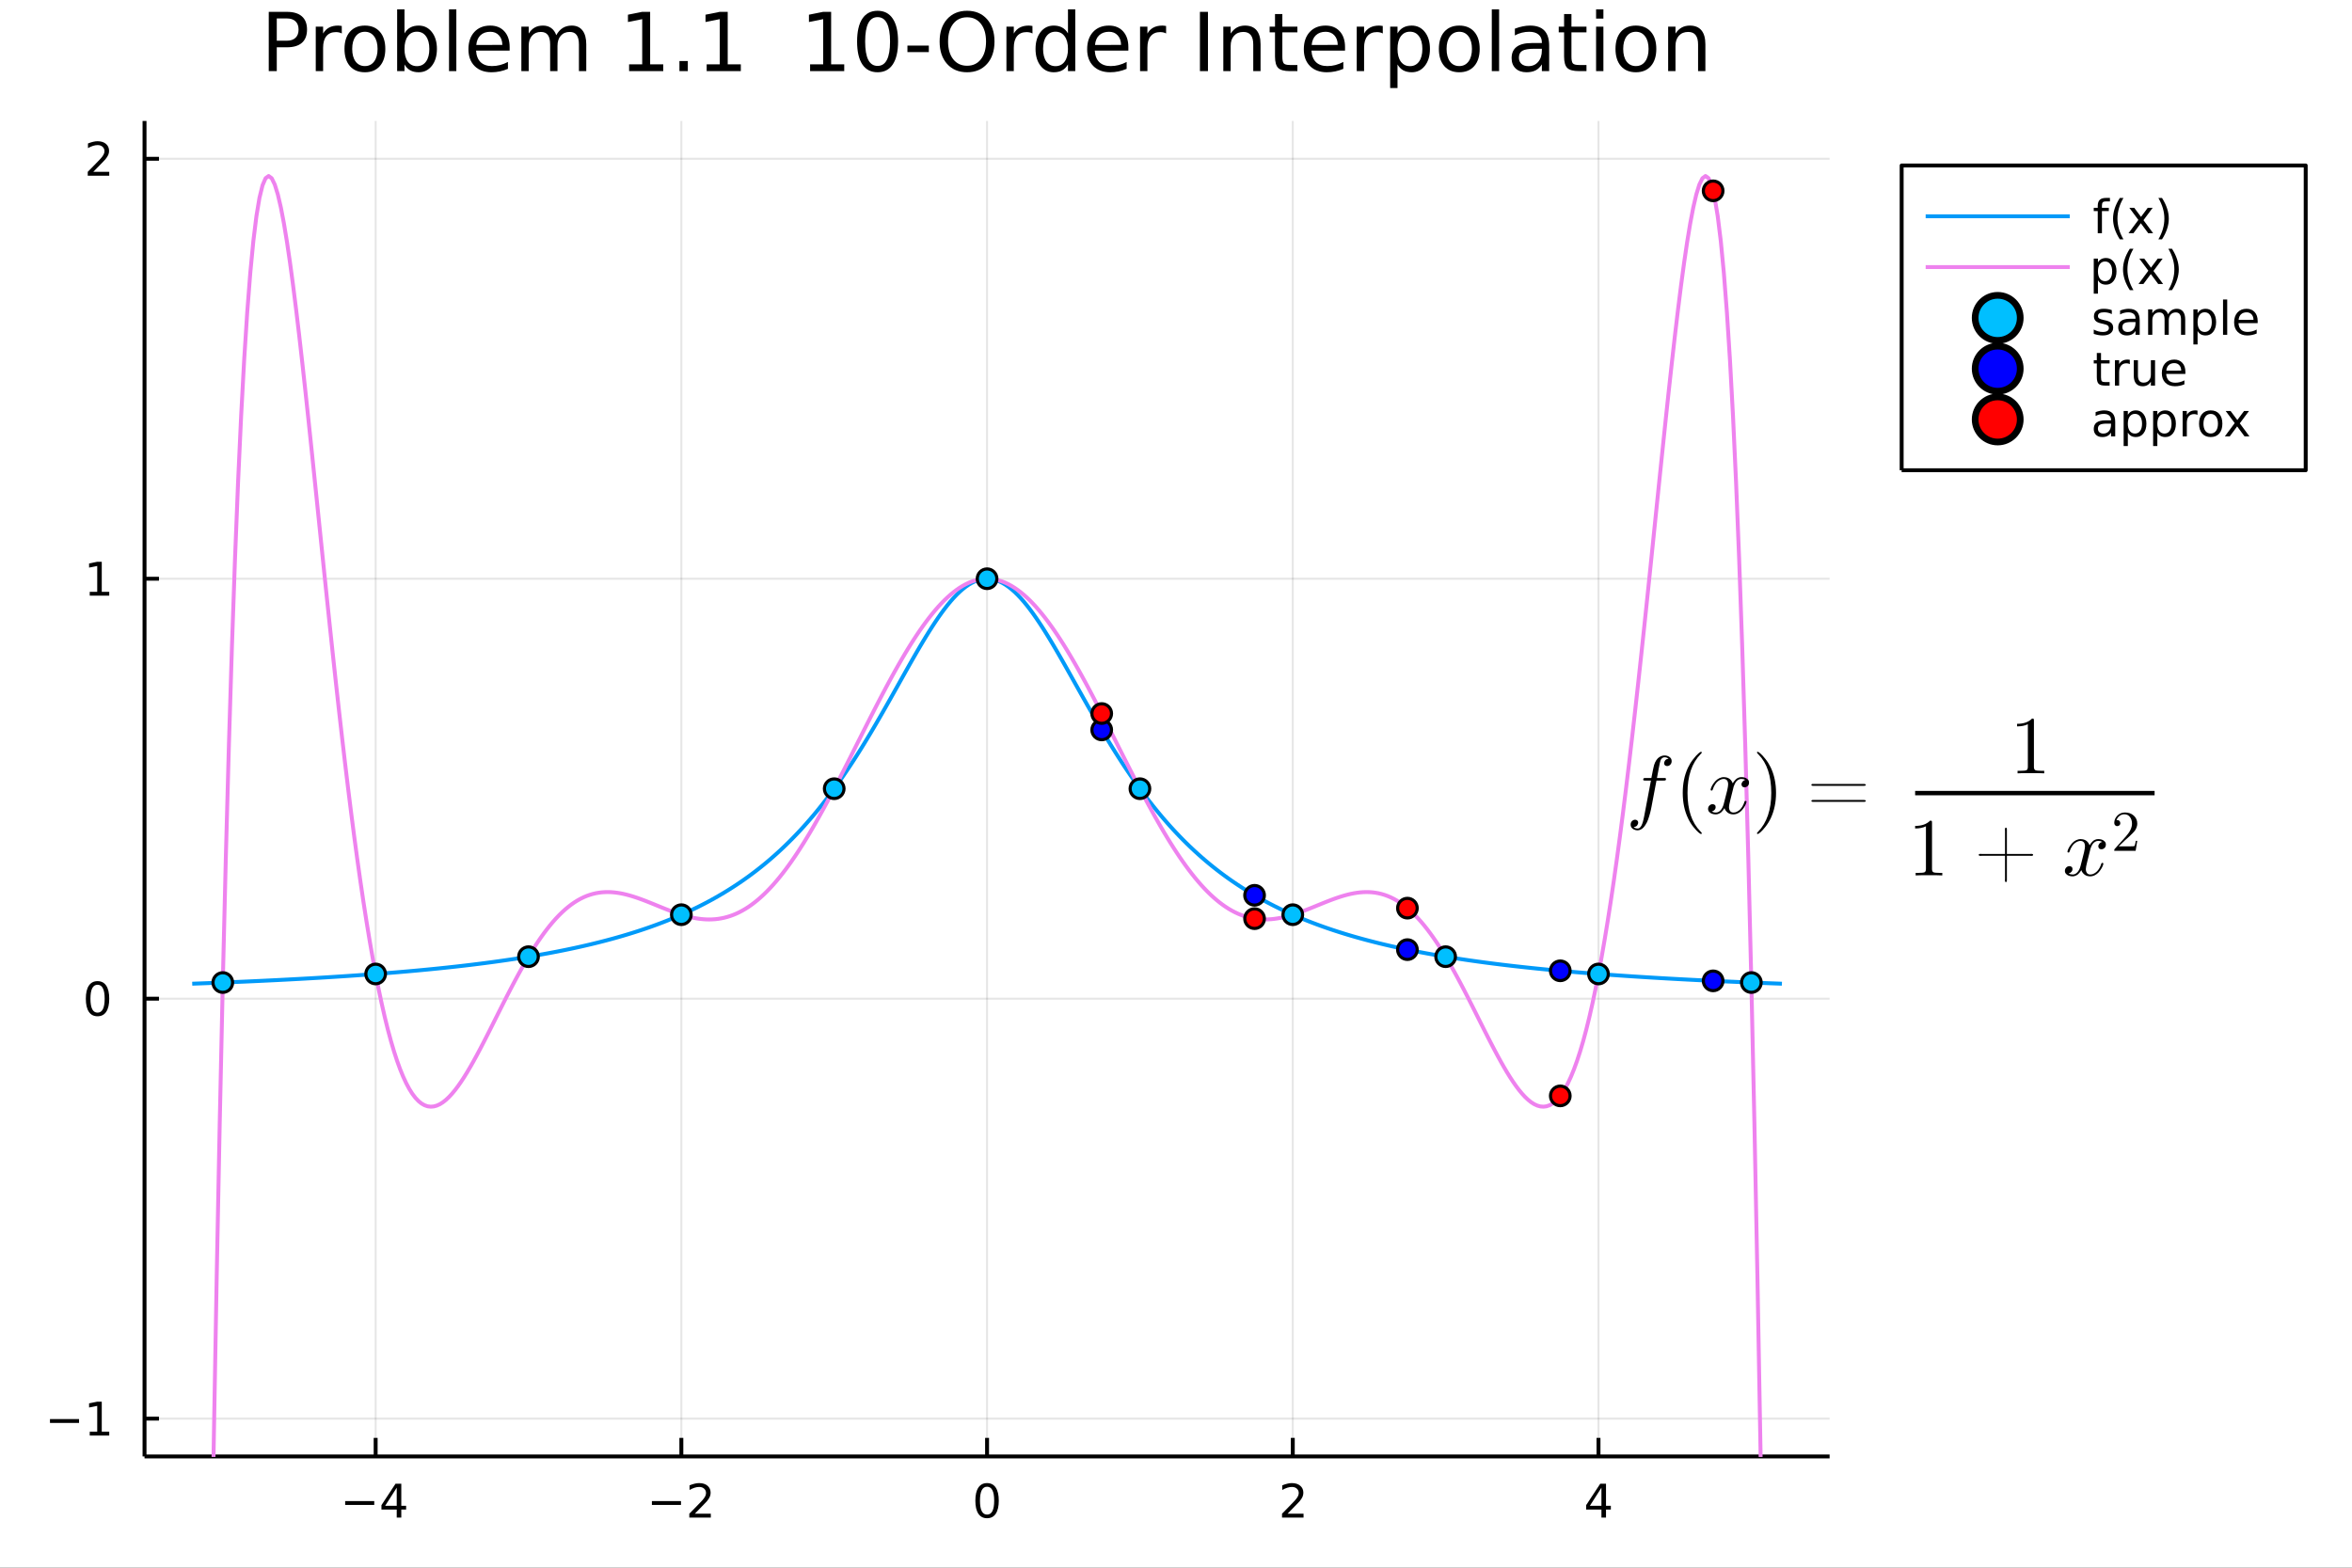 <?xml version="1.0" encoding="utf-8"?>
<svg xmlns="http://www.w3.org/2000/svg" xmlns:xlink="http://www.w3.org/1999/xlink" width="600" height="400" viewBox="0 0 2400 1600">
<rect x="0" y="0" width="2400" height="1600" fill="#333333" stroke="none"/>
<defs>
  <clipPath id="clip750">
    <rect x="0" y="0" width="2400" height="1600"/>
  </clipPath>
</defs>
<path clip-path="url(#clip750)" d="
M0 1600 L2400 1600 L2400 0 L0 0  Z
  " fill="#ffffff" fill-rule="evenodd" fill-opacity="1"/>
<defs>
  <clipPath id="clip751">
    <rect x="480" y="0" width="1681" height="1600"/>
  </clipPath>
</defs>
<path clip-path="url(#clip750)" d="
M147.478 1486.45 L1866.95 1486.45 L1866.95 123.472 L147.478 123.472  Z
  " fill="#ffffff" fill-rule="evenodd" fill-opacity="1"/>
<defs>
  <clipPath id="clip752">
    <rect x="147" y="123" width="1720" height="1364"/>
  </clipPath>
</defs>
<polyline clip-path="url(#clip752)" style="stroke:#000000; stroke-linecap:butt; stroke-linejoin:round; stroke-width:2; stroke-opacity:0.1; fill:none" points="
  383.312,1486.45 383.312,123.472 
  "/>
<polyline clip-path="url(#clip752)" style="stroke:#000000; stroke-linecap:butt; stroke-linejoin:round; stroke-width:2; stroke-opacity:0.1; fill:none" points="
  695.263,1486.45 695.263,123.472 
  "/>
<polyline clip-path="url(#clip752)" style="stroke:#000000; stroke-linecap:butt; stroke-linejoin:round; stroke-width:2; stroke-opacity:0.1; fill:none" points="
  1007.21,1486.45 1007.21,123.472 
  "/>
<polyline clip-path="url(#clip752)" style="stroke:#000000; stroke-linecap:butt; stroke-linejoin:round; stroke-width:2; stroke-opacity:0.1; fill:none" points="
  1319.16,1486.45 1319.16,123.472 
  "/>
<polyline clip-path="url(#clip752)" style="stroke:#000000; stroke-linecap:butt; stroke-linejoin:round; stroke-width:2; stroke-opacity:0.1; fill:none" points="
  1631.11,1486.45 1631.11,123.472 
  "/>
<polyline clip-path="url(#clip750)" style="stroke:#000000; stroke-linecap:butt; stroke-linejoin:round; stroke-width:4; stroke-opacity:1; fill:none" points="
  147.478,1486.45 1866.95,1486.45 
  "/>
<polyline clip-path="url(#clip750)" style="stroke:#000000; stroke-linecap:butt; stroke-linejoin:round; stroke-width:4; stroke-opacity:1; fill:none" points="
  383.312,1486.45 383.312,1467.55 
  "/>
<polyline clip-path="url(#clip750)" style="stroke:#000000; stroke-linecap:butt; stroke-linejoin:round; stroke-width:4; stroke-opacity:1; fill:none" points="
  695.263,1486.45 695.263,1467.55 
  "/>
<polyline clip-path="url(#clip750)" style="stroke:#000000; stroke-linecap:butt; stroke-linejoin:round; stroke-width:4; stroke-opacity:1; fill:none" points="
  1007.21,1486.45 1007.21,1467.55 
  "/>
<polyline clip-path="url(#clip750)" style="stroke:#000000; stroke-linecap:butt; stroke-linejoin:round; stroke-width:4; stroke-opacity:1; fill:none" points="
  1319.16,1486.45 1319.16,1467.55 
  "/>
<polyline clip-path="url(#clip750)" style="stroke:#000000; stroke-linecap:butt; stroke-linejoin:round; stroke-width:4; stroke-opacity:1; fill:none" points="
  1631.11,1486.45 1631.11,1467.55 
  "/>
<path clip-path="url(#clip750)" d="M352.213 1532.02 L381.889 1532.02 L381.889 1535.95 L352.213 1535.95 L352.213 1532.02 Z" fill="#000000" fill-rule="evenodd" fill-opacity="1" /><path clip-path="url(#clip750)" d="M404.828 1518.36 L393.023 1536.81 L404.828 1536.81 L404.828 1518.36 M403.602 1514.29 L409.481 1514.29 L409.481 1536.81 L414.412 1536.81 L414.412 1540.7 L409.481 1540.7 L409.481 1548.85 L404.828 1548.85 L404.828 1540.7 L389.227 1540.7 L389.227 1536.19 L403.602 1514.29 Z" fill="#000000" fill-rule="evenodd" fill-opacity="1" /><path clip-path="url(#clip750)" d="M665.205 1532.02 L694.881 1532.02 L694.881 1535.95 L665.205 1535.95 L665.205 1532.02 Z" fill="#000000" fill-rule="evenodd" fill-opacity="1" /><path clip-path="url(#clip750)" d="M709.001 1544.91 L725.32 1544.91 L725.32 1548.85 L703.376 1548.85 L703.376 1544.91 Q706.038 1542.16 710.621 1537.53 Q715.228 1532.88 716.408 1531.53 Q718.654 1529.01 719.533 1527.27 Q720.436 1525.51 720.436 1523.82 Q720.436 1521.07 718.492 1519.33 Q716.57 1517.6 713.469 1517.6 Q711.27 1517.6 708.816 1518.36 Q706.385 1519.13 703.608 1520.68 L703.608 1515.95 Q706.432 1514.82 708.885 1514.24 Q711.339 1513.66 713.376 1513.66 Q718.746 1513.66 721.941 1516.35 Q725.135 1519.03 725.135 1523.52 Q725.135 1525.65 724.325 1527.57 Q723.538 1529.47 721.432 1532.07 Q720.853 1532.74 717.751 1535.95 Q714.649 1539.15 709.001 1544.91 Z" fill="#000000" fill-rule="evenodd" fill-opacity="1" /><path clip-path="url(#clip750)" d="M1007.21 1517.37 Q1003.6 1517.37 1001.77 1520.93 Q999.968 1524.47 999.968 1531.6 Q999.968 1538.71 1001.77 1542.27 Q1003.6 1545.82 1007.21 1545.82 Q1010.85 1545.82 1012.65 1542.27 Q1014.48 1538.71 1014.48 1531.6 Q1014.48 1524.47 1012.65 1520.93 Q1010.85 1517.37 1007.21 1517.37 M1007.21 1513.66 Q1013.02 1513.66 1016.08 1518.27 Q1019.16 1522.85 1019.16 1531.6 Q1019.16 1540.33 1016.08 1544.94 Q1013.02 1549.52 1007.21 1549.52 Q1001.4 1549.52 998.324 1544.94 Q995.269 1540.33 995.269 1531.6 Q995.269 1522.85 998.324 1518.27 Q1001.4 1513.66 1007.21 1513.66 Z" fill="#000000" fill-rule="evenodd" fill-opacity="1" /><path clip-path="url(#clip750)" d="M1313.82 1544.91 L1330.14 1544.91 L1330.14 1548.85 L1308.19 1548.85 L1308.19 1544.91 Q1310.85 1542.16 1315.44 1537.53 Q1320.04 1532.88 1321.22 1531.53 Q1323.47 1529.01 1324.35 1527.27 Q1325.25 1525.51 1325.25 1523.82 Q1325.25 1521.07 1323.31 1519.33 Q1321.39 1517.6 1318.28 1517.6 Q1316.08 1517.6 1313.63 1518.36 Q1311.2 1519.13 1308.42 1520.68 L1308.42 1515.95 Q1311.25 1514.82 1313.7 1514.24 Q1316.15 1513.66 1318.19 1513.66 Q1323.56 1513.66 1326.76 1516.35 Q1329.95 1519.03 1329.95 1523.52 Q1329.95 1525.65 1329.14 1527.57 Q1328.35 1529.47 1326.25 1532.07 Q1325.67 1532.74 1322.57 1535.95 Q1319.46 1539.15 1313.82 1544.91 Z" fill="#000000" fill-rule="evenodd" fill-opacity="1" /><path clip-path="url(#clip750)" d="M1634.12 1518.36 L1622.32 1536.81 L1634.12 1536.81 L1634.12 1518.36 M1632.9 1514.29 L1638.78 1514.29 L1638.78 1536.81 L1643.71 1536.81 L1643.71 1540.7 L1638.78 1540.7 L1638.78 1548.85 L1634.12 1548.85 L1634.12 1540.7 L1618.52 1540.7 L1618.52 1536.19 L1632.9 1514.29 Z" fill="#000000" fill-rule="evenodd" fill-opacity="1" /><polyline clip-path="url(#clip752)" style="stroke:#000000; stroke-linecap:butt; stroke-linejoin:round; stroke-width:2; stroke-opacity:0.1; fill:none" points="
  147.478,1447.87 1866.95,1447.87 
  "/>
<polyline clip-path="url(#clip752)" style="stroke:#000000; stroke-linecap:butt; stroke-linejoin:round; stroke-width:2; stroke-opacity:0.1; fill:none" points="
  147.478,1019.26 1866.95,1019.26 
  "/>
<polyline clip-path="url(#clip752)" style="stroke:#000000; stroke-linecap:butt; stroke-linejoin:round; stroke-width:2; stroke-opacity:0.1; fill:none" points="
  147.478,590.656 1866.95,590.656 
  "/>
<polyline clip-path="url(#clip752)" style="stroke:#000000; stroke-linecap:butt; stroke-linejoin:round; stroke-width:2; stroke-opacity:0.1; fill:none" points="
  147.478,162.047 1866.95,162.047 
  "/>
<polyline clip-path="url(#clip750)" style="stroke:#000000; stroke-linecap:butt; stroke-linejoin:round; stroke-width:4; stroke-opacity:1; fill:none" points="
  147.478,1486.45 147.478,123.472 
  "/>
<polyline clip-path="url(#clip750)" style="stroke:#000000; stroke-linecap:butt; stroke-linejoin:round; stroke-width:4; stroke-opacity:1; fill:none" points="
  147.478,1447.87 162.213,1447.87 
  "/>
<polyline clip-path="url(#clip750)" style="stroke:#000000; stroke-linecap:butt; stroke-linejoin:round; stroke-width:4; stroke-opacity:1; fill:none" points="
  147.478,1019.26 162.213,1019.26 
  "/>
<polyline clip-path="url(#clip750)" style="stroke:#000000; stroke-linecap:butt; stroke-linejoin:round; stroke-width:4; stroke-opacity:1; fill:none" points="
  147.478,590.656 162.213,590.656 
  "/>
<polyline clip-path="url(#clip750)" style="stroke:#000000; stroke-linecap:butt; stroke-linejoin:round; stroke-width:4; stroke-opacity:1; fill:none" points="
  147.478,162.047 162.213,162.047 
  "/>
<path clip-path="url(#clip750)" d="M50.992 1448.32 L80.668 1448.32 L80.668 1452.26 L50.992 1452.26 L50.992 1448.32 Z" fill="#000000" fill-rule="evenodd" fill-opacity="1" /><path clip-path="url(#clip750)" d="M91.571 1461.22 L99.21 1461.22 L99.21 1434.85 L90.899 1436.52 L90.899 1432.26 L99.163 1430.59 L103.839 1430.59 L103.839 1461.22 L111.478 1461.22 L111.478 1465.15 L91.571 1465.15 L91.571 1461.22 Z" fill="#000000" fill-rule="evenodd" fill-opacity="1" /><path clip-path="url(#clip750)" d="M99.534 1005.06 Q95.922 1005.06 94.094 1008.63 Q92.288 1012.17 92.288 1019.3 Q92.288 1026.41 94.094 1029.97 Q95.922 1033.51 99.534 1033.51 Q103.168 1033.51 104.973 1029.97 Q106.802 1026.41 106.802 1019.3 Q106.802 1012.17 104.973 1008.63 Q103.168 1005.06 99.534 1005.06 M99.534 1001.36 Q105.344 1001.36 108.399 1005.97 Q111.478 1010.55 111.478 1019.3 Q111.478 1028.03 108.399 1032.63 Q105.344 1037.22 99.534 1037.22 Q93.723 1037.22 90.645 1032.63 Q87.589 1028.03 87.589 1019.3 Q87.589 1010.55 90.645 1005.97 Q93.723 1001.36 99.534 1001.36 Z" fill="#000000" fill-rule="evenodd" fill-opacity="1" /><path clip-path="url(#clip750)" d="M91.571 604 L99.21 604 L99.21 577.635 L90.899 579.302 L90.899 575.042 L99.163 573.376 L103.839 573.376 L103.839 604 L111.478 604 L111.478 607.936 L91.571 607.936 L91.571 604 Z" fill="#000000" fill-rule="evenodd" fill-opacity="1" /><path clip-path="url(#clip750)" d="M95.159 175.392 L111.478 175.392 L111.478 179.327 L89.534 179.327 L89.534 175.392 Q92.196 172.637 96.779 168.008 Q101.385 163.355 102.566 162.012 Q104.811 159.489 105.691 157.753 Q106.594 155.994 106.594 154.304 Q106.594 151.549 104.649 149.813 Q102.728 148.077 99.626 148.077 Q97.427 148.077 94.973 148.841 Q92.543 149.605 89.765 151.156 L89.765 146.434 Q92.589 145.299 95.043 144.721 Q97.496 144.142 99.534 144.142 Q104.904 144.142 108.098 146.827 Q111.293 149.512 111.293 154.003 Q111.293 156.133 110.483 158.054 Q109.696 159.952 107.589 162.545 Q107.01 163.216 103.909 166.433 Q100.807 169.628 95.159 175.392 Z" fill="#000000" fill-rule="evenodd" fill-opacity="1" /><path clip-path="url(#clip750)" d="M282.425 18.82 L282.425 41.546 L292.715 41.546 Q298.426 41.546 301.546 38.589 Q304.665 35.632 304.665 30.163 Q304.665 24.735 301.546 21.778 Q298.426 18.82 292.715 18.82 L282.425 18.82 M274.242 12.096 L292.715 12.096 Q302.882 12.096 308.067 16.714 Q313.293 21.292 313.293 30.163 Q313.293 39.115 308.067 43.693 Q302.882 48.271 292.715 48.271 L282.425 48.271 L282.425 72.576 L274.242 72.576 L274.242 12.096 Z" fill="#000000" fill-rule="evenodd" fill-opacity="1" /><path clip-path="url(#clip750)" d="M348.779 34.173 Q347.523 33.444 346.024 33.12 Q344.566 32.756 342.784 32.756 Q336.464 32.756 333.062 36.888 Q329.699 40.979 329.699 48.676 L329.699 72.576 L322.205 72.576 L322.205 27.206 L329.699 27.206 L329.699 34.254 Q332.049 30.122 335.816 28.138 Q339.583 26.112 344.971 26.112 Q345.741 26.112 346.673 26.234 Q347.604 26.315 348.739 26.517 L348.779 34.173 Z" fill="#000000" fill-rule="evenodd" fill-opacity="1" /><path clip-path="url(#clip750)" d="M372.355 32.431 Q366.36 32.431 362.876 37.131 Q359.392 41.789 359.392 49.931 Q359.392 58.074 362.836 62.773 Q366.319 67.431 372.355 67.431 Q378.31 67.431 381.794 62.732 Q385.278 58.033 385.278 49.931 Q385.278 41.87 381.794 37.171 Q378.31 32.431 372.355 32.431 M372.355 26.112 Q382.077 26.112 387.627 32.431 Q393.177 38.751 393.177 49.931 Q393.177 61.071 387.627 67.431 Q382.077 73.751 372.355 73.751 Q362.593 73.751 357.043 67.431 Q351.534 61.071 351.534 49.931 Q351.534 38.751 357.043 32.431 Q362.593 26.112 372.355 26.112 Z" fill="#000000" fill-rule="evenodd" fill-opacity="1" /><path clip-path="url(#clip750)" d="M438.101 49.931 Q438.101 41.708 434.699 37.05 Q431.336 32.35 425.422 32.35 Q419.508 32.35 416.105 37.05 Q412.743 41.708 412.743 49.931 Q412.743 58.155 416.105 62.854 Q419.508 67.512 425.422 67.512 Q431.336 67.512 434.699 62.854 Q438.101 58.155 438.101 49.931 M412.743 34.092 Q415.092 30.041 418.657 28.097 Q422.262 26.112 427.245 26.112 Q435.509 26.112 440.654 32.675 Q445.839 39.237 445.839 49.931 Q445.839 60.626 440.654 67.188 Q435.509 73.751 427.245 73.751 Q422.262 73.751 418.657 71.806 Q415.092 69.821 412.743 65.77 L412.743 72.576 L405.249 72.576 L405.249 9.544 L412.743 9.544 L412.743 34.092 Z" fill="#000000" fill-rule="evenodd" fill-opacity="1" /><path clip-path="url(#clip750)" d="M458.194 9.544 L465.648 9.544 L465.648 72.576 L458.194 72.576 L458.194 9.544 Z" fill="#000000" fill-rule="evenodd" fill-opacity="1" /><path clip-path="url(#clip750)" d="M520.051 48.028 L520.051 51.673 L485.781 51.673 Q486.267 59.37 490.399 63.421 Q494.571 67.431 501.984 67.431 Q506.278 67.431 510.289 66.378 Q514.34 65.325 518.309 63.218 L518.309 70.267 Q514.299 71.968 510.086 72.86 Q505.873 73.751 501.539 73.751 Q490.682 73.751 484.322 67.431 Q478.003 61.112 478.003 50.337 Q478.003 39.197 483.998 32.675 Q490.034 26.112 500.242 26.112 Q509.397 26.112 514.704 32.026 Q520.051 37.9 520.051 48.028 M512.598 45.84 Q512.517 39.723 509.154 36.077 Q505.833 32.431 500.323 32.431 Q494.085 32.431 490.318 35.956 Q486.591 39.48 486.024 45.88 L512.598 45.84 Z" fill="#000000" fill-rule="evenodd" fill-opacity="1" /><path clip-path="url(#clip750)" d="M567.609 35.915 Q570.404 30.892 574.293 28.502 Q578.182 26.112 583.448 26.112 Q590.537 26.112 594.385 31.095 Q598.234 36.037 598.234 45.192 L598.234 72.576 L590.74 72.576 L590.74 45.435 Q590.74 38.913 588.431 35.753 Q586.122 32.594 581.382 32.594 Q575.589 32.594 572.227 36.442 Q568.865 40.29 568.865 46.934 L568.865 72.576 L561.371 72.576 L561.371 45.435 Q561.371 38.873 559.061 35.753 Q556.752 32.594 551.932 32.594 Q546.22 32.594 542.858 36.482 Q539.496 40.331 539.496 46.934 L539.496 72.576 L532.001 72.576 L532.001 27.206 L539.496 27.206 L539.496 34.254 Q542.048 30.082 545.612 28.097 Q549.177 26.112 554.079 26.112 Q559.021 26.112 562.464 28.624 Q565.948 31.135 567.609 35.915 Z" fill="#000000" fill-rule="evenodd" fill-opacity="1" /><path clip-path="url(#clip750)" d="M641.943 65.689 L655.311 65.689 L655.311 19.55 L640.768 22.466 L640.768 15.013 L655.23 12.096 L663.413 12.096 L663.413 65.689 L676.781 65.689 L676.781 72.576 L641.943 72.576 L641.943 65.689 Z" fill="#000000" fill-rule="evenodd" fill-opacity="1" /><path clip-path="url(#clip750)" d="M693.308 62.287 L701.856 62.287 L701.856 72.576 L693.308 72.576 L693.308 62.287 Z" fill="#000000" fill-rule="evenodd" fill-opacity="1" /><path clip-path="url(#clip750)" d="M721.098 65.689 L734.466 65.689 L734.466 19.55 L719.923 22.466 L719.923 15.013 L734.385 12.096 L742.567 12.096 L742.567 65.689 L755.935 65.689 L755.935 72.576 L721.098 72.576 L721.098 65.689 Z" fill="#000000" fill-rule="evenodd" fill-opacity="1" /><path clip-path="url(#clip750)" d="M826.624 65.689 L839.992 65.689 L839.992 19.55 L825.449 22.466 L825.449 15.013 L839.911 12.096 L848.094 12.096 L848.094 65.689 L861.461 65.689 L861.461 72.576 L826.624 72.576 L826.624 65.689 Z" fill="#000000" fill-rule="evenodd" fill-opacity="1" /><path clip-path="url(#clip750)" d="M895.489 17.484 Q889.17 17.484 885.969 23.722 Q882.81 29.92 882.81 42.397 Q882.81 54.833 885.969 61.071 Q889.17 67.269 895.489 67.269 Q901.849 67.269 905.009 61.071 Q908.209 54.833 908.209 42.397 Q908.209 29.92 905.009 23.722 Q901.849 17.484 895.489 17.484 M895.489 11.002 Q905.657 11.002 911.004 19.064 Q916.392 27.084 916.392 42.397 Q916.392 57.669 911.004 65.73 Q905.657 73.751 895.489 73.751 Q885.321 73.751 879.934 65.73 Q874.586 57.669 874.586 42.397 Q874.586 27.084 879.934 19.064 Q885.321 11.002 895.489 11.002 Z" fill="#000000" fill-rule="evenodd" fill-opacity="1" /><path clip-path="url(#clip750)" d="M925.952 46.529 L947.786 46.529 L947.786 53.172 L925.952 53.172 L925.952 46.529 Z" fill="#000000" fill-rule="evenodd" fill-opacity="1" /><path clip-path="url(#clip750)" d="M986.837 17.646 Q977.925 17.646 972.659 24.289 Q967.433 30.933 967.433 42.397 Q967.433 53.82 972.659 60.464 Q977.925 67.107 986.837 67.107 Q995.749 67.107 1000.93 60.464 Q1006.16 53.82 1006.16 42.397 Q1006.16 30.933 1000.93 24.289 Q995.749 17.646 986.837 17.646 M986.837 11.002 Q999.557 11.002 1007.17 19.55 Q1014.79 28.057 1014.79 42.397 Q1014.79 56.697 1007.17 65.244 Q999.557 73.751 986.837 73.751 Q974.077 73.751 966.42 65.244 Q958.805 56.737 958.805 42.397 Q958.805 28.057 966.42 19.55 Q974.077 11.002 986.837 11.002 Z" fill="#000000" fill-rule="evenodd" fill-opacity="1" /><path clip-path="url(#clip750)" d="M1053.56 34.173 Q1052.3 33.444 1050.8 33.12 Q1049.34 32.756 1047.56 32.756 Q1041.24 32.756 1037.84 36.888 Q1034.48 40.979 1034.48 48.676 L1034.48 72.576 L1026.98 72.576 L1026.98 27.206 L1034.48 27.206 L1034.48 34.254 Q1036.83 30.122 1040.59 28.138 Q1044.36 26.112 1049.75 26.112 Q1050.52 26.112 1051.45 26.234 Q1052.38 26.315 1053.51 26.517 L1053.56 34.173 Z" fill="#000000" fill-rule="evenodd" fill-opacity="1" /><path clip-path="url(#clip750)" d="M1089.77 34.092 L1089.77 9.544 L1097.22 9.544 L1097.22 72.576 L1089.77 72.576 L1089.77 65.77 Q1087.42 69.821 1083.82 71.806 Q1080.25 73.751 1075.23 73.751 Q1067 73.751 1061.82 67.188 Q1056.67 60.626 1056.67 49.931 Q1056.67 39.237 1061.82 32.675 Q1067 26.112 1075.23 26.112 Q1080.25 26.112 1083.82 28.097 Q1087.42 30.041 1089.77 34.092 M1064.37 49.931 Q1064.37 58.155 1067.73 62.854 Q1071.14 67.512 1077.05 67.512 Q1082.96 67.512 1086.37 62.854 Q1089.77 58.155 1089.77 49.931 Q1089.77 41.708 1086.37 37.05 Q1082.96 32.35 1077.05 32.35 Q1071.14 32.35 1067.73 37.05 Q1064.37 41.708 1064.37 49.931 Z" fill="#000000" fill-rule="evenodd" fill-opacity="1" /><path clip-path="url(#clip750)" d="M1151.38 48.028 L1151.38 51.673 L1117.11 51.673 Q1117.6 59.37 1121.73 63.421 Q1125.9 67.431 1133.32 67.431 Q1137.61 67.431 1141.62 66.378 Q1145.67 65.325 1149.64 63.218 L1149.64 70.267 Q1145.63 71.968 1141.42 72.86 Q1137.21 73.751 1132.87 73.751 Q1122.02 73.751 1115.66 67.431 Q1109.34 61.112 1109.34 50.337 Q1109.34 39.197 1115.33 32.675 Q1121.37 26.112 1131.58 26.112 Q1140.73 26.112 1146.04 32.026 Q1151.38 37.9 1151.38 48.028 M1143.93 45.84 Q1143.85 39.723 1140.49 36.077 Q1137.17 32.431 1131.66 32.431 Q1125.42 32.431 1121.65 35.956 Q1117.92 39.48 1117.36 45.88 L1143.93 45.84 Z" fill="#000000" fill-rule="evenodd" fill-opacity="1" /><path clip-path="url(#clip750)" d="M1189.91 34.173 Q1188.65 33.444 1187.15 33.12 Q1185.7 32.756 1183.91 32.756 Q1177.59 32.756 1174.19 36.888 Q1170.83 40.979 1170.83 48.676 L1170.83 72.576 L1163.33 72.576 L1163.33 27.206 L1170.83 27.206 L1170.83 34.254 Q1173.18 30.122 1176.95 28.138 Q1180.71 26.112 1186.1 26.112 Q1186.87 26.112 1187.8 26.234 Q1188.73 26.315 1189.87 26.517 L1189.91 34.173 Z" fill="#000000" fill-rule="evenodd" fill-opacity="1" /><path clip-path="url(#clip750)" d="M1224.42 12.096 L1232.61 12.096 L1232.61 72.576 L1224.42 72.576 L1224.42 12.096 Z" fill="#000000" fill-rule="evenodd" fill-opacity="1" /><path clip-path="url(#clip750)" d="M1286.28 45.192 L1286.28 72.576 L1278.83 72.576 L1278.83 45.435 Q1278.83 38.994 1276.31 35.794 Q1273.8 32.594 1268.78 32.594 Q1262.74 32.594 1259.26 36.442 Q1255.78 40.29 1255.78 46.934 L1255.78 72.576 L1248.28 72.576 L1248.28 27.206 L1255.78 27.206 L1255.78 34.254 Q1258.45 30.163 1262.06 28.138 Q1265.7 26.112 1270.44 26.112 Q1278.26 26.112 1282.27 30.973 Q1286.28 35.794 1286.28 45.192 Z" fill="#000000" fill-rule="evenodd" fill-opacity="1" /><path clip-path="url(#clip750)" d="M1308.52 14.324 L1308.52 27.206 L1323.87 27.206 L1323.87 32.999 L1308.52 32.999 L1308.52 57.628 Q1308.52 63.178 1310.02 64.758 Q1311.56 66.338 1316.22 66.338 L1323.87 66.338 L1323.87 72.576 L1316.22 72.576 Q1307.59 72.576 1304.31 69.376 Q1301.03 66.135 1301.03 57.628 L1301.03 32.999 L1295.56 32.999 L1295.56 27.206 L1301.03 27.206 L1301.03 14.324 L1308.52 14.324 Z" fill="#000000" fill-rule="evenodd" fill-opacity="1" /><path clip-path="url(#clip750)" d="M1372.48 48.028 L1372.48 51.673 L1338.21 51.673 Q1338.7 59.37 1342.83 63.421 Q1347 67.431 1354.42 67.431 Q1358.71 67.431 1362.72 66.378 Q1366.77 65.325 1370.74 63.218 L1370.74 70.267 Q1366.73 71.968 1362.52 72.86 Q1358.3 73.751 1353.97 73.751 Q1343.11 73.751 1336.75 67.431 Q1330.43 61.112 1330.43 50.337 Q1330.43 39.197 1336.43 32.675 Q1342.47 26.112 1352.67 26.112 Q1361.83 26.112 1367.14 32.026 Q1372.48 37.9 1372.48 48.028 M1365.03 45.84 Q1364.95 39.723 1361.59 36.077 Q1358.26 32.431 1352.76 32.431 Q1346.52 32.431 1342.75 35.956 Q1339.02 39.48 1338.46 45.88 L1365.03 45.84 Z" fill="#000000" fill-rule="evenodd" fill-opacity="1" /><path clip-path="url(#clip750)" d="M1411.01 34.173 Q1409.75 33.444 1408.25 33.12 Q1406.79 32.756 1405.01 32.756 Q1398.69 32.756 1395.29 36.888 Q1391.93 40.979 1391.93 48.676 L1391.93 72.576 L1384.43 72.576 L1384.43 27.206 L1391.93 27.206 L1391.93 34.254 Q1394.28 30.122 1398.04 28.138 Q1401.81 26.112 1407.2 26.112 Q1407.97 26.112 1408.9 26.234 Q1409.83 26.315 1410.97 26.517 L1411.01 34.173 Z" fill="#000000" fill-rule="evenodd" fill-opacity="1" /><path clip-path="url(#clip750)" d="M1426.04 65.77 L1426.04 89.833 L1418.54 89.833 L1418.54 27.206 L1426.04 27.206 L1426.04 34.092 Q1428.39 30.041 1431.95 28.097 Q1435.56 26.112 1440.54 26.112 Q1448.8 26.112 1453.95 32.675 Q1459.13 39.237 1459.13 49.931 Q1459.13 60.626 1453.95 67.188 Q1448.8 73.751 1440.54 73.751 Q1435.56 73.751 1431.95 71.806 Q1428.39 69.821 1426.04 65.77 M1451.39 49.931 Q1451.39 41.708 1447.99 37.05 Q1444.63 32.35 1438.72 32.35 Q1432.8 32.35 1429.4 37.05 Q1426.04 41.708 1426.04 49.931 Q1426.04 58.155 1429.4 62.854 Q1432.8 67.512 1438.72 67.512 Q1444.63 67.512 1447.99 62.854 Q1451.39 58.155 1451.39 49.931 Z" fill="#000000" fill-rule="evenodd" fill-opacity="1" /><path clip-path="url(#clip750)" d="M1489.07 32.431 Q1483.07 32.431 1479.59 37.131 Q1476.11 41.789 1476.11 49.931 Q1476.11 58.074 1479.55 62.773 Q1483.03 67.431 1489.07 67.431 Q1495.02 67.431 1498.51 62.732 Q1501.99 58.033 1501.99 49.931 Q1501.99 41.87 1498.51 37.171 Q1495.02 32.431 1489.07 32.431 M1489.07 26.112 Q1498.79 26.112 1504.34 32.431 Q1509.89 38.751 1509.89 49.931 Q1509.89 61.071 1504.34 67.431 Q1498.79 73.751 1489.07 73.751 Q1479.31 73.751 1473.76 67.431 Q1468.25 61.071 1468.25 49.931 Q1468.25 38.751 1473.76 32.431 Q1479.31 26.112 1489.07 26.112 Z" fill="#000000" fill-rule="evenodd" fill-opacity="1" /><path clip-path="url(#clip750)" d="M1522.24 9.544 L1529.7 9.544 L1529.7 72.576 L1522.24 72.576 L1522.24 9.544 Z" fill="#000000" fill-rule="evenodd" fill-opacity="1" /><path clip-path="url(#clip750)" d="M1565.91 49.769 Q1556.88 49.769 1553.4 51.835 Q1549.91 53.901 1549.91 58.884 Q1549.91 62.854 1552.51 65.203 Q1555.14 67.512 1559.63 67.512 Q1565.83 67.512 1569.56 63.137 Q1573.33 58.722 1573.33 51.43 L1573.33 49.769 L1565.91 49.769 M1580.78 46.691 L1580.78 72.576 L1573.33 72.576 L1573.33 65.689 Q1570.77 69.821 1566.97 71.806 Q1563.16 73.751 1557.65 73.751 Q1550.68 73.751 1546.55 69.862 Q1542.46 65.933 1542.46 59.37 Q1542.46 51.714 1547.56 47.825 Q1552.71 43.936 1562.88 43.936 L1573.33 43.936 L1573.33 43.207 Q1573.33 38.062 1569.92 35.267 Q1566.56 32.431 1560.45 32.431 Q1556.56 32.431 1552.87 33.363 Q1549.18 34.295 1545.78 36.158 L1545.78 29.272 Q1549.87 27.692 1553.72 26.922 Q1557.57 26.112 1561.21 26.112 Q1571.06 26.112 1575.92 31.216 Q1580.78 36.32 1580.78 46.691 Z" fill="#000000" fill-rule="evenodd" fill-opacity="1" /><path clip-path="url(#clip750)" d="M1603.51 14.324 L1603.51 27.206 L1618.86 27.206 L1618.86 32.999 L1603.51 32.999 L1603.51 57.628 Q1603.51 63.178 1605 64.758 Q1606.54 66.338 1611.2 66.338 L1618.86 66.338 L1618.86 72.576 L1611.2 72.576 Q1602.57 72.576 1599.29 69.376 Q1596.01 66.135 1596.01 57.628 L1596.01 32.999 L1590.54 32.999 L1590.54 27.206 L1596.01 27.206 L1596.01 14.324 L1603.51 14.324 Z" fill="#000000" fill-rule="evenodd" fill-opacity="1" /><path clip-path="url(#clip750)" d="M1628.66 27.206 L1636.12 27.206 L1636.12 72.576 L1628.66 72.576 L1628.66 27.206 M1628.66 9.544 L1636.12 9.544 L1636.12 18.983 L1628.66 18.983 L1628.66 9.544 Z" fill="#000000" fill-rule="evenodd" fill-opacity="1" /><path clip-path="url(#clip750)" d="M1669.29 32.431 Q1663.3 32.431 1659.81 37.131 Q1656.33 41.789 1656.33 49.931 Q1656.33 58.074 1659.77 62.773 Q1663.26 67.431 1669.29 67.431 Q1675.25 67.431 1678.73 62.732 Q1682.22 58.033 1682.22 49.931 Q1682.22 41.87 1678.73 37.171 Q1675.25 32.431 1669.29 32.431 M1669.29 26.112 Q1679.01 26.112 1684.56 32.431 Q1690.11 38.751 1690.11 49.931 Q1690.11 61.071 1684.56 67.431 Q1679.01 73.751 1669.29 73.751 Q1659.53 73.751 1653.98 67.431 Q1648.47 61.071 1648.47 49.931 Q1648.47 38.751 1653.98 32.431 Q1659.53 26.112 1669.29 26.112 Z" fill="#000000" fill-rule="evenodd" fill-opacity="1" /><path clip-path="url(#clip750)" d="M1740.18 45.192 L1740.18 72.576 L1732.73 72.576 L1732.73 45.435 Q1732.73 38.994 1730.22 35.794 Q1727.71 32.594 1722.68 32.594 Q1716.65 32.594 1713.16 36.442 Q1709.68 40.29 1709.68 46.934 L1709.68 72.576 L1702.19 72.576 L1702.19 27.206 L1709.68 27.206 L1709.68 34.254 Q1712.35 30.163 1715.96 28.138 Q1719.61 26.112 1724.34 26.112 Q1732.16 26.112 1736.17 30.973 Q1740.18 35.794 1740.18 45.192 Z" fill="#000000" fill-rule="evenodd" fill-opacity="1" /><polyline clip-path="url(#clip752)" style="stroke:#009af9; stroke-linecap:butt; stroke-linejoin:round; stroke-width:4; stroke-opacity:1; fill:none" points="
  196.142,1003.98 199.262,1003.86 202.381,1003.75 205.501,1003.63 208.62,1003.52 211.74,1003.4 214.859,1003.28 217.979,1003.15 221.098,1003.03 224.218,1002.91 
  227.337,1002.78 230.457,1002.65 233.576,1002.52 236.696,1002.39 239.815,1002.26 242.935,1002.13 246.054,1001.99 249.174,1001.86 252.293,1001.72 255.413,1001.58 
  258.532,1001.44 261.652,1001.29 264.771,1001.15 267.891,1001 271.01,1000.85 274.13,1000.7 277.249,1000.55 280.369,1000.4 283.488,1000.24 286.608,1000.08 
  289.727,999.923 292.847,999.761 295.966,999.598 299.086,999.432 302.205,999.264 305.325,999.095 308.444,998.923 311.564,998.749 314.683,998.572 317.803,998.394 
  320.922,998.213 324.042,998.03 327.161,997.844 330.281,997.656 333.4,997.466 336.52,997.273 339.639,997.078 342.759,996.88 345.878,996.679 348.998,996.476 
  352.117,996.27 355.237,996.062 358.356,995.85 361.476,995.636 364.595,995.419 367.715,995.199 370.834,994.976 373.954,994.749 377.073,994.52 380.193,994.288 
  383.312,994.052 386.432,993.813 389.551,993.571 392.671,993.325 395.79,993.076 398.91,992.823 402.029,992.567 405.149,992.307 408.268,992.044 411.388,991.776 
  414.507,991.505 417.627,991.229 420.746,990.95 423.866,990.667 426.985,990.379 430.105,990.087 433.224,989.791 436.344,989.491 439.463,989.186 442.583,988.876 
  445.702,988.562 448.822,988.243 451.941,987.919 455.061,987.59 458.18,987.256 461.3,986.917 464.419,986.572 467.539,986.222 470.658,985.867 473.778,985.506 
  476.897,985.139 480.017,984.767 483.136,984.389 486.256,984.004 489.375,983.614 492.495,983.217 495.614,982.813 498.734,982.403 501.853,981.986 504.973,981.563 
  508.092,981.132 511.212,980.694 514.332,980.249 517.451,979.796 520.571,979.336 523.69,978.868 526.81,978.392 529.929,977.907 533.049,977.415 536.168,976.913 
  539.288,976.403 542.407,975.885 545.527,975.357 548.646,974.819 551.766,974.273 554.885,973.716 558.005,973.15 561.124,972.573 564.244,971.986 567.363,971.388 
  570.483,970.779 573.602,970.159 576.722,969.528 579.841,968.885 582.961,968.23 586.08,967.562 589.2,966.883 592.319,966.19 595.439,965.484 598.558,964.764 
  601.678,964.031 604.797,963.284 607.917,962.522 611.036,961.745 614.156,960.953 617.275,960.146 620.395,959.322 623.514,958.483 626.634,957.626 629.753,956.752 
  632.873,955.861 635.992,954.951 639.112,954.023 642.231,953.076 645.351,952.11 648.47,951.123 651.59,950.116 654.709,949.088 657.829,948.039 660.948,946.967 
  664.068,945.872 667.187,944.755 670.307,943.613 673.426,942.447 676.546,941.256 679.665,940.039 682.785,938.796 685.904,937.525 689.024,936.226 692.143,934.899 
  695.263,933.543 698.382,932.156 701.502,930.738 704.621,929.289 707.741,927.806 710.86,926.291 713.98,924.741 717.099,923.155 720.219,921.533 723.338,919.875 
  726.458,918.177 729.577,916.441 732.697,914.664 735.816,912.846 738.936,910.986 742.055,909.082 745.175,907.134 748.294,905.139 751.414,903.098 754.533,901.008 
  757.653,898.869 760.772,896.679 763.892,894.437 767.011,892.141 770.131,889.791 773.25,887.385 776.37,884.921 779.489,882.399 782.609,879.816 785.728,877.172 
  788.848,874.464 791.967,871.692 795.087,868.854 798.206,865.949 801.326,862.975 804.445,859.93 807.565,856.814 810.684,853.625 813.804,850.361 816.923,847.022 
  820.043,843.605 823.162,840.11 826.282,836.536 829.401,832.88 832.521,829.143 835.64,825.324 838.76,821.421 841.879,817.433 844.999,813.361 848.118,809.203 
  851.238,804.96 854.357,800.631 857.477,796.217 860.596,791.717 863.716,787.132 866.835,782.464 869.955,777.713 873.074,772.881 876.194,767.969 879.313,762.981 
  882.433,757.918 885.552,752.783 888.672,747.58 891.791,742.314 894.911,736.988 898.03,731.607 901.15,726.179 904.269,720.707 907.389,715.2 910.508,709.665 
  913.628,704.111 916.747,698.545 919.867,692.979 922.986,687.421 926.106,681.883 929.225,676.377 932.345,670.915 935.464,665.51 938.584,660.175 941.703,654.925 
  944.823,649.774 947.942,644.737 951.062,639.83 954.181,635.069 957.301,630.468 960.42,626.045 963.54,621.816 966.659,617.795 969.779,613.999 972.898,610.443 
  976.018,607.141 979.137,604.107 982.257,601.354 985.376,598.895 988.496,596.74 991.616,594.899 994.735,593.381 997.855,592.193 1000.97,591.34 1004.09,590.827 
  1007.21,590.656 1010.33,590.827 1013.45,591.34 1016.57,592.193 1019.69,593.381 1022.81,594.899 1025.93,596.74 1029.05,598.895 1032.17,601.354 1035.29,604.107 
  1038.41,607.141 1041.53,610.443 1044.65,613.999 1047.77,617.795 1050.89,621.816 1054.01,626.045 1057.13,630.468 1060.24,635.069 1063.36,639.83 1066.48,644.737 
  1069.6,649.774 1072.72,654.925 1075.84,660.175 1078.96,665.51 1082.08,670.915 1085.2,676.377 1088.32,681.883 1091.44,687.421 1094.56,692.979 1097.68,698.545 
  1100.8,704.111 1103.92,709.665 1107.04,715.2 1110.16,720.707 1113.28,726.179 1116.4,731.607 1119.52,736.988 1122.63,742.314 1125.75,747.58 1128.87,752.783 
  1131.99,757.918 1135.11,762.981 1138.23,767.969 1141.35,772.881 1144.47,777.713 1147.59,782.464 1150.71,787.132 1153.83,791.717 1156.95,796.217 1160.07,800.631 
  1163.19,804.96 1166.31,809.203 1169.43,813.361 1172.55,817.433 1175.67,821.421 1178.79,825.324 1181.91,829.143 1185.02,832.88 1188.14,836.536 1191.26,840.11 
  1194.38,843.605 1197.5,847.022 1200.62,850.361 1203.74,853.625 1206.86,856.814 1209.98,859.93 1213.1,862.975 1216.22,865.949 1219.34,868.854 1222.46,871.692 
  1225.58,874.464 1228.7,877.172 1231.82,879.816 1234.94,882.399 1238.06,884.921 1241.18,887.385 1244.3,889.791 1247.41,892.141 1250.53,894.437 1253.65,896.679 
  1256.77,898.869 1259.89,901.008 1263.01,903.098 1266.13,905.139 1269.25,907.134 1272.37,909.082 1275.49,910.986 1278.61,912.846 1281.73,914.664 1284.85,916.441 
  1287.97,918.177 1291.09,919.875 1294.21,921.533 1297.33,923.155 1300.45,924.741 1303.57,926.291 1306.69,927.806 1309.8,929.289 1312.92,930.738 1316.04,932.156 
  1319.16,933.543 1322.28,934.899 1325.4,936.226 1328.52,937.525 1331.64,938.796 1334.76,940.039 1337.88,941.256 1341,942.447 1344.12,943.613 1347.24,944.755 
  1350.36,945.872 1353.48,946.967 1356.6,948.039 1359.72,949.088 1362.84,950.116 1365.96,951.123 1369.08,952.11 1372.19,953.076 1375.31,954.023 1378.43,954.951 
  1381.55,955.861 1384.67,956.752 1387.79,957.626 1390.91,958.483 1394.03,959.322 1397.15,960.146 1400.27,960.953 1403.39,961.745 1406.51,962.522 1409.63,963.284 
  1412.75,964.031 1415.87,964.764 1418.99,965.484 1422.11,966.19 1425.23,966.883 1428.35,967.562 1431.47,968.23 1434.58,968.885 1437.7,969.528 1440.82,970.159 
  1443.94,970.779 1447.06,971.388 1450.18,971.986 1453.3,972.573 1456.42,973.15 1459.54,973.716 1462.66,974.273 1465.78,974.819 1468.9,975.357 1472.02,975.885 
  1475.14,976.403 1478.26,976.913 1481.38,977.415 1484.5,977.907 1487.62,978.392 1490.74,978.868 1493.86,979.336 1496.98,979.796 1500.09,980.249 1503.21,980.694 
  1506.33,981.132 1509.45,981.563 1512.57,981.986 1515.69,982.403 1518.81,982.813 1521.93,983.217 1525.05,983.614 1528.17,984.004 1531.29,984.389 1534.41,984.767 
  1537.53,985.139 1540.65,985.506 1543.77,985.867 1546.89,986.222 1550.01,986.572 1553.13,986.917 1556.25,987.256 1559.37,987.59 1562.48,987.919 1565.6,988.243 
  1568.72,988.562 1571.84,988.876 1574.96,989.186 1578.08,989.491 1581.2,989.791 1584.32,990.087 1587.44,990.379 1590.56,990.667 1593.68,990.95 1596.8,991.229 
  1599.92,991.505 1603.04,991.776 1606.16,992.044 1609.28,992.307 1612.4,992.567 1615.52,992.823 1618.64,993.076 1621.76,993.325 1624.87,993.571 1627.99,993.813 
  1631.11,994.052 1634.23,994.288 1637.35,994.52 1640.47,994.749 1643.59,994.976 1646.71,995.199 1649.83,995.419 1652.95,995.636 1656.07,995.85 1659.19,996.062 
  1662.31,996.27 1665.43,996.476 1668.55,996.679 1671.67,996.88 1674.79,997.078 1677.91,997.273 1681.03,997.466 1684.15,997.656 1687.26,997.844 1690.38,998.03 
  1693.5,998.213 1696.62,998.394 1699.74,998.572 1702.86,998.749 1705.98,998.923 1709.1,999.095 1712.22,999.264 1715.34,999.432 1718.46,999.598 1721.58,999.761 
  1724.7,999.923 1727.82,1000.08 1730.94,1000.24 1734.06,1000.4 1737.18,1000.55 1740.3,1000.7 1743.42,1000.85 1746.54,1001 1749.65,1001.15 1752.77,1001.29 
  1755.89,1001.44 1759.01,1001.58 1762.13,1001.72 1765.25,1001.86 1768.37,1001.99 1771.49,1002.13 1774.61,1002.26 1777.73,1002.39 1780.85,1002.52 1783.97,1002.65 
  1787.09,1002.78 1790.21,1002.91 1793.33,1003.03 1796.45,1003.15 1799.57,1003.28 1802.69,1003.4 1805.81,1003.52 1808.93,1003.63 1812.04,1003.75 1815.16,1003.86 
  1818.28,1003.98 
  "/>
<polyline clip-path="url(#clip752)" style="stroke:#ee82ee; stroke-linecap:butt; stroke-linejoin:round; stroke-width:4; stroke-opacity:1; fill:none" points="
  196.142,3283.41 199.262,2955.59 202.381,2653.47 205.501,2375.64 208.62,2120.71 211.74,1887.39 214.859,1674.41 217.979,1480.58 221.098,1304.76 224.218,1145.84 
  227.337,1002.78 230.457,874.579 233.576,760.283 236.696,658.983 239.815,569.811 242.935,491.94 246.054,424.584 249.174,366.995 252.293,318.461 255.413,278.306 
  258.532,245.889 261.652,220.6 264.771,201.863 267.891,189.131 271.01,181.886 274.13,179.641 277.249,181.932 280.369,188.324 283.488,198.407 286.608,211.793 
  289.727,228.119 292.847,247.043 295.966,268.245 299.086,291.424 302.205,316.3 305.325,342.611 308.444,370.111 311.564,398.574 314.683,427.787 317.803,457.556 
  320.922,487.698 324.042,518.047 327.161,548.45 330.281,578.764 333.4,608.862 336.52,638.625 339.639,667.948 342.759,696.734 345.878,724.896 348.998,752.359 
  352.117,779.053 355.237,804.919 358.356,829.904 361.476,853.963 364.595,877.059 367.715,899.161 370.834,920.242 373.954,940.284 377.073,959.271 380.193,977.196 
  383.312,994.052 386.432,1009.84 389.551,1024.56 392.671,1038.23 395.79,1050.85 398.91,1062.44 402.029,1073.01 405.149,1082.58 408.268,1091.18 411.388,1098.82 
  414.507,1105.54 417.627,1111.36 420.746,1116.31 423.866,1120.42 426.985,1123.72 430.105,1126.25 433.224,1128.03 436.344,1129.1 439.463,1129.49 442.583,1129.24 
  445.702,1128.39 448.822,1126.96 451.941,1125 455.061,1122.53 458.18,1119.59 461.3,1116.21 464.419,1112.44 467.539,1108.3 470.658,1103.82 473.778,1099.04 
  476.897,1093.99 480.017,1088.69 483.136,1083.19 486.256,1077.5 489.375,1071.66 492.495,1065.69 495.614,1059.62 498.734,1053.48 501.853,1047.28 504.973,1041.06 
  508.092,1034.83 511.212,1028.62 514.332,1022.44 517.451,1016.32 520.571,1010.27 523.69,1004.32 526.81,998.466 529.929,992.736 533.049,987.141 536.168,981.693 
  539.288,976.403 542.407,971.284 545.527,966.343 548.646,961.59 551.766,957.032 554.885,952.676 558.005,948.528 561.124,944.591 564.244,940.871 567.363,937.369 
  570.483,934.089 573.602,931.03 576.722,928.194 579.841,925.581 582.961,923.188 586.08,921.016 589.2,919.06 592.319,917.317 595.439,915.785 598.558,914.458 
  601.678,913.332 604.797,912.401 607.917,911.66 611.036,911.101 614.156,910.717 617.275,910.503 620.395,910.449 623.514,910.547 626.634,910.79 629.753,911.169 
  632.873,911.675 635.992,912.298 639.112,913.029 642.231,913.859 645.351,914.779 648.47,915.777 651.59,916.845 654.709,917.972 657.829,919.149 660.948,920.365 
  664.068,921.61 667.187,922.875 670.307,924.15 673.426,925.424 676.546,926.689 679.665,927.934 682.785,929.15 685.904,930.328 689.024,931.459 692.143,932.533 
  695.263,933.543 698.382,934.479 701.502,935.334 704.621,936.099 707.741,936.768 710.86,937.332 713.98,937.785 717.099,938.119 720.219,938.329 723.338,938.409 
  726.458,938.352 729.577,938.154 732.697,937.809 735.816,937.313 738.936,936.661 742.055,935.849 745.175,934.875 748.294,933.735 751.414,932.426 754.533,930.946 
  757.653,929.293 760.772,927.466 763.892,925.462 767.011,923.283 770.131,920.926 773.25,918.393 776.37,915.683 779.489,912.798 782.609,909.738 785.728,906.505 
  788.848,903.101 791.967,899.528 795.087,895.79 798.206,891.888 801.326,887.826 804.445,883.608 807.565,879.237 810.684,874.719 813.804,870.057 816.923,865.256 
  820.043,860.322 823.162,855.26 826.282,850.076 829.401,844.775 832.521,839.365 835.64,833.85 838.76,828.238 841.879,822.536 844.999,816.751 848.118,810.89 
  851.238,804.96 854.357,798.969 857.477,792.924 860.596,786.834 863.716,780.706 866.835,774.549 869.955,768.369 873.074,762.176 876.194,755.978 879.313,749.783 
  882.433,743.599 885.552,737.435 888.672,731.299 891.791,725.198 894.911,719.143 898.03,713.14 901.15,707.198 904.269,701.325 907.389,695.529 910.508,689.818 
  913.628,684.201 916.747,678.684 919.867,673.275 922.986,667.982 926.106,662.812 929.225,657.773 932.345,652.87 935.464,648.112 938.584,643.505 941.703,639.055 
  944.823,634.768 947.942,630.65 951.062,626.708 954.181,622.946 957.301,619.37 960.42,615.985 963.54,612.796 966.659,609.807 969.779,607.022 972.898,604.445 
  976.018,602.08 979.137,599.93 982.257,597.998 985.376,596.287 988.496,594.799 991.616,593.537 994.735,592.502 997.855,591.695 1000.97,591.118 1004.09,590.771 
  1007.21,590.656 1010.33,590.771 1013.45,591.118 1016.57,591.695 1019.69,592.502 1022.81,593.537 1025.93,594.799 1029.05,596.287 1032.17,597.998 1035.29,599.93 
  1038.41,602.08 1041.53,604.445 1044.65,607.022 1047.77,609.807 1050.89,612.796 1054.01,615.985 1057.13,619.37 1060.24,622.946 1063.36,626.708 1066.48,630.65 
  1069.6,634.768 1072.72,639.055 1075.84,643.505 1078.96,648.112 1082.08,652.87 1085.2,657.773 1088.32,662.812 1091.44,667.982 1094.56,673.275 1097.68,678.684 
  1100.8,684.201 1103.92,689.818 1107.04,695.529 1110.16,701.325 1113.28,707.198 1116.4,713.14 1119.52,719.143 1122.63,725.198 1125.75,731.299 1128.87,737.435 
  1131.99,743.599 1135.11,749.783 1138.23,755.978 1141.35,762.176 1144.47,768.369 1147.59,774.549 1150.71,780.706 1153.83,786.834 1156.95,792.924 1160.07,798.969 
  1163.19,804.96 1166.31,810.89 1169.43,816.751 1172.55,822.536 1175.67,828.238 1178.79,833.85 1181.91,839.365 1185.02,844.775 1188.14,850.076 1191.26,855.26 
  1194.38,860.322 1197.5,865.256 1200.62,870.057 1203.74,874.719 1206.86,879.237 1209.98,883.608 1213.1,887.826 1216.22,891.888 1219.34,895.79 1222.46,899.528 
  1225.58,903.101 1228.7,906.505 1231.82,909.738 1234.94,912.798 1238.06,915.683 1241.18,918.393 1244.3,920.926 1247.41,923.283 1250.53,925.462 1253.65,927.466 
  1256.77,929.293 1259.89,930.946 1263.01,932.426 1266.13,933.735 1269.25,934.875 1272.37,935.849 1275.49,936.661 1278.61,937.313 1281.73,937.809 1284.85,938.154 
  1287.97,938.352 1291.09,938.409 1294.21,938.329 1297.33,938.119 1300.45,937.785 1303.57,937.332 1306.69,936.768 1309.8,936.099 1312.92,935.334 1316.04,934.479 
  1319.16,933.543 1322.28,932.533 1325.4,931.459 1328.52,930.328 1331.64,929.15 1334.76,927.934 1337.88,926.689 1341,925.424 1344.12,924.15 1347.24,922.875 
  1350.36,921.61 1353.48,920.365 1356.6,919.149 1359.72,917.972 1362.84,916.845 1365.96,915.777 1369.08,914.779 1372.19,913.859 1375.31,913.029 1378.43,912.298 
  1381.55,911.675 1384.67,911.169 1387.79,910.79 1390.91,910.547 1394.03,910.449 1397.15,910.503 1400.27,910.717 1403.39,911.101 1406.51,911.66 1409.63,912.401 
  1412.75,913.332 1415.87,914.458 1418.99,915.785 1422.11,917.317 1425.23,919.06 1428.35,921.016 1431.47,923.188 1434.58,925.581 1437.7,928.194 1440.82,931.03 
  1443.94,934.089 1447.06,937.369 1450.18,940.871 1453.3,944.591 1456.42,948.528 1459.54,952.676 1462.66,957.032 1465.78,961.59 1468.9,966.343 1472.02,971.284 
  1475.14,976.403 1478.26,981.693 1481.38,987.141 1484.5,992.736 1487.62,998.466 1490.74,1004.32 1493.86,1010.27 1496.98,1016.32 1500.09,1022.44 1503.21,1028.62 
  1506.33,1034.83 1509.45,1041.06 1512.57,1047.28 1515.69,1053.48 1518.81,1059.62 1521.93,1065.69 1525.05,1071.66 1528.17,1077.5 1531.29,1083.19 1534.41,1088.69 
  1537.53,1093.99 1540.65,1099.04 1543.77,1103.82 1546.89,1108.3 1550.01,1112.44 1553.13,1116.21 1556.25,1119.59 1559.37,1122.53 1562.48,1125 1565.6,1126.96 
  1568.72,1128.39 1571.84,1129.24 1574.96,1129.49 1578.08,1129.1 1581.2,1128.03 1584.32,1126.25 1587.44,1123.72 1590.56,1120.42 1593.68,1116.31 1596.8,1111.36 
  1599.92,1105.54 1603.04,1098.82 1606.16,1091.18 1609.28,1082.58 1612.4,1073.01 1615.52,1062.44 1618.64,1050.85 1621.76,1038.23 1624.87,1024.56 1627.99,1009.84 
  1631.11,994.052 1634.23,977.196 1637.35,959.271 1640.47,940.284 1643.59,920.242 1646.71,899.161 1649.83,877.059 1652.95,853.963 1656.07,829.904 1659.19,804.919 
  1662.31,779.053 1665.43,752.359 1668.55,724.896 1671.67,696.734 1674.79,667.948 1677.91,638.625 1681.03,608.862 1684.15,578.764 1687.26,548.45 1690.38,518.047 
  1693.5,487.698 1696.62,457.556 1699.74,427.787 1702.86,398.574 1705.98,370.111 1709.1,342.611 1712.22,316.3 1715.34,291.424 1718.46,268.245 1721.58,247.043 
  1724.7,228.119 1727.82,211.793 1730.94,198.407 1734.06,188.324 1737.18,181.932 1740.3,179.641 1743.42,181.886 1746.54,189.131 1749.65,201.863 1752.77,220.6 
  1755.89,245.889 1759.01,278.306 1762.13,318.461 1765.25,366.995 1768.37,424.584 1771.49,491.94 1774.61,569.811 1777.73,658.983 1780.85,760.283 1783.97,874.579 
  1787.09,1002.78 1790.21,1145.84 1793.33,1304.76 1796.45,1480.58 1799.57,1674.41 1802.69,1887.39 1805.81,2120.71 1808.93,2375.64 1812.04,2653.47 1815.16,2955.59 
  1818.28,3283.41 
  "/>
<circle clip-path="url(#clip752)" cx="227.337" cy="1002.78" r="10" fill="#00bfff" fill-rule="evenodd" fill-opacity="1" stroke="#000000" stroke-opacity="1" stroke-width="3.2"/>
<circle clip-path="url(#clip752)" cx="383.312" cy="994.052" r="10" fill="#00bfff" fill-rule="evenodd" fill-opacity="1" stroke="#000000" stroke-opacity="1" stroke-width="3.2"/>
<circle clip-path="url(#clip752)" cx="539.288" cy="976.403" r="10" fill="#00bfff" fill-rule="evenodd" fill-opacity="1" stroke="#000000" stroke-opacity="1" stroke-width="3.2"/>
<circle clip-path="url(#clip752)" cx="695.263" cy="933.543" r="10" fill="#00bfff" fill-rule="evenodd" fill-opacity="1" stroke="#000000" stroke-opacity="1" stroke-width="3.2"/>
<circle clip-path="url(#clip752)" cx="851.238" cy="804.96" r="10" fill="#00bfff" fill-rule="evenodd" fill-opacity="1" stroke="#000000" stroke-opacity="1" stroke-width="3.2"/>
<circle clip-path="url(#clip752)" cx="1007.21" cy="590.656" r="10" fill="#00bfff" fill-rule="evenodd" fill-opacity="1" stroke="#000000" stroke-opacity="1" stroke-width="3.2"/>
<circle clip-path="url(#clip752)" cx="1163.19" cy="804.96" r="10" fill="#00bfff" fill-rule="evenodd" fill-opacity="1" stroke="#000000" stroke-opacity="1" stroke-width="3.2"/>
<circle clip-path="url(#clip752)" cx="1319.16" cy="933.543" r="10" fill="#00bfff" fill-rule="evenodd" fill-opacity="1" stroke="#000000" stroke-opacity="1" stroke-width="3.2"/>
<circle clip-path="url(#clip752)" cx="1475.14" cy="976.403" r="10" fill="#00bfff" fill-rule="evenodd" fill-opacity="1" stroke="#000000" stroke-opacity="1" stroke-width="3.2"/>
<circle clip-path="url(#clip752)" cx="1631.11" cy="994.052" r="10" fill="#00bfff" fill-rule="evenodd" fill-opacity="1" stroke="#000000" stroke-opacity="1" stroke-width="3.2"/>
<circle clip-path="url(#clip752)" cx="1787.09" cy="1002.78" r="10" fill="#00bfff" fill-rule="evenodd" fill-opacity="1" stroke="#000000" stroke-opacity="1" stroke-width="3.2"/>
<circle clip-path="url(#clip752)" cx="1124.19" cy="744.955" r="10" fill="#0000ff" fill-rule="evenodd" fill-opacity="1" stroke="#000000" stroke-opacity="1" stroke-width="3.2"/>
<circle clip-path="url(#clip752)" cx="1280.17" cy="913.761" r="10" fill="#0000ff" fill-rule="evenodd" fill-opacity="1" stroke="#000000" stroke-opacity="1" stroke-width="3.2"/>
<circle clip-path="url(#clip752)" cx="1436.14" cy="969.208" r="10" fill="#0000ff" fill-rule="evenodd" fill-opacity="1" stroke="#000000" stroke-opacity="1" stroke-width="3.2"/>
<circle clip-path="url(#clip752)" cx="1592.12" cy="990.809" r="10" fill="#0000ff" fill-rule="evenodd" fill-opacity="1" stroke="#000000" stroke-opacity="1" stroke-width="3.2"/>
<circle clip-path="url(#clip752)" cx="1748.1" cy="1001.07" r="10" fill="#0000ff" fill-rule="evenodd" fill-opacity="1" stroke="#000000" stroke-opacity="1" stroke-width="3.2"/>
<circle clip-path="url(#clip752)" cx="1124.19" cy="728.244" r="10" fill="#ff0000" fill-rule="evenodd" fill-opacity="1" stroke="#000000" stroke-opacity="1" stroke-width="3.2"/>
<circle clip-path="url(#clip752)" cx="1280.17" cy="937.58" r="10" fill="#ff0000" fill-rule="evenodd" fill-opacity="1" stroke="#000000" stroke-opacity="1" stroke-width="3.2"/>
<circle clip-path="url(#clip752)" cx="1436.14" cy="926.86" r="10" fill="#ff0000" fill-rule="evenodd" fill-opacity="1" stroke="#000000" stroke-opacity="1" stroke-width="3.2"/>
<circle clip-path="url(#clip752)" cx="1592.12" cy="1118.47" r="10" fill="#ff0000" fill-rule="evenodd" fill-opacity="1" stroke="#000000" stroke-opacity="1" stroke-width="3.2"/>
<circle clip-path="url(#clip752)" cx="1748.1" cy="194.779" r="10" fill="#ff0000" fill-rule="evenodd" fill-opacity="1" stroke="#000000" stroke-opacity="1" stroke-width="3.2"/>
<path clip-path="url(#clip750)" d="
M1940.46 479.945 L2352.76 479.945 L2352.76 168.905 L1940.46 168.905  Z
  " fill="#ffffff" fill-rule="evenodd" fill-opacity="1"/>
<polyline clip-path="url(#clip750)" style="stroke:#000000; stroke-linecap:butt; stroke-linejoin:round; stroke-width:4; stroke-opacity:1; fill:none" points="
  1940.46,479.945 2352.76,479.945 2352.76,168.905 1940.46,168.905 1940.46,479.945 
  "/>
<polyline clip-path="url(#clip750)" style="stroke:#009af9; stroke-linecap:butt; stroke-linejoin:round; stroke-width:4; stroke-opacity:1; fill:none" points="
  1964.96,220.745 2111.98,220.745 
  "/>
<path clip-path="url(#clip750)" d="M2152.99 202.006 L2152.99 205.548 L2148.91 205.548 Q2146.62 205.548 2145.72 206.474 Q2144.84 207.4 2144.84 209.807 L2144.84 212.099 L2151.85 212.099 L2151.85 215.409 L2144.84 215.409 L2144.84 238.025 L2140.56 238.025 L2140.56 215.409 L2136.48 215.409 L2136.48 212.099 L2140.56 212.099 L2140.56 210.293 Q2140.56 205.965 2142.57 203.997 Q2144.58 202.006 2148.96 202.006 L2152.99 202.006 Z" fill="#000000" fill-rule="evenodd" fill-opacity="1" /><path clip-path="url(#clip750)" d="M2166.78 202.053 Q2163.68 207.377 2162.18 212.585 Q2160.67 217.793 2160.67 223.14 Q2160.67 228.488 2162.18 233.742 Q2163.7 238.974 2166.78 244.275 L2163.08 244.275 Q2159.61 238.835 2157.87 233.58 Q2156.16 228.326 2156.16 223.14 Q2156.16 217.978 2157.87 212.747 Q2159.58 207.516 2163.08 202.053 L2166.78 202.053 Z" fill="#000000" fill-rule="evenodd" fill-opacity="1" /><path clip-path="url(#clip750)" d="M2196.6 212.099 L2187.22 224.715 L2197.08 238.025 L2192.06 238.025 L2184.51 227.84 L2176.97 238.025 L2171.94 238.025 L2182.01 224.46 L2172.8 212.099 L2177.82 212.099 L2184.7 221.335 L2191.57 212.099 L2196.6 212.099 Z" fill="#000000" fill-rule="evenodd" fill-opacity="1" /><path clip-path="url(#clip750)" d="M2202.43 202.053 L2206.13 202.053 Q2209.61 207.516 2211.32 212.747 Q2213.06 217.978 2213.06 223.14 Q2213.06 228.326 2211.32 233.58 Q2209.61 238.835 2206.13 244.275 L2202.43 244.275 Q2205.51 238.974 2207.01 233.742 Q2208.54 228.488 2208.54 223.14 Q2208.54 217.793 2207.01 212.585 Q2205.51 207.377 2202.43 202.053 Z" fill="#000000" fill-rule="evenodd" fill-opacity="1" /><polyline clip-path="url(#clip750)" style="stroke:#ee82ee; stroke-linecap:butt; stroke-linejoin:round; stroke-width:4; stroke-opacity:1; fill:none" points="
  1964.96,272.585 2111.98,272.585 
  "/>
<path clip-path="url(#clip750)" d="M2140.76 285.976 L2140.76 299.726 L2136.48 299.726 L2136.48 263.939 L2140.76 263.939 L2140.76 267.874 Q2142.11 265.559 2144.14 264.448 Q2146.2 263.314 2149.05 263.314 Q2153.77 263.314 2156.71 267.064 Q2159.68 270.814 2159.68 276.925 Q2159.68 283.036 2156.71 286.786 Q2153.77 290.536 2149.05 290.536 Q2146.2 290.536 2144.14 289.425 Q2142.11 288.291 2140.76 285.976 M2155.26 276.925 Q2155.26 272.226 2153.31 269.564 Q2151.39 266.879 2148.01 266.879 Q2144.63 266.879 2142.69 269.564 Q2140.76 272.226 2140.76 276.925 Q2140.76 281.624 2142.69 284.309 Q2144.63 286.971 2148.01 286.971 Q2151.39 286.971 2153.31 284.309 Q2155.26 281.624 2155.26 276.925 Z" fill="#000000" fill-rule="evenodd" fill-opacity="1" /><path clip-path="url(#clip750)" d="M2176.97 253.893 Q2173.87 259.217 2172.36 264.425 Q2170.86 269.633 2170.86 274.98 Q2170.86 280.328 2172.36 285.582 Q2173.89 290.814 2176.97 296.115 L2173.26 296.115 Q2169.79 290.675 2168.06 285.42 Q2166.34 280.166 2166.34 274.98 Q2166.34 269.818 2168.06 264.587 Q2169.77 259.356 2173.26 253.893 L2176.97 253.893 Z" fill="#000000" fill-rule="evenodd" fill-opacity="1" /><path clip-path="url(#clip750)" d="M2206.78 263.939 L2197.41 276.555 L2207.27 289.865 L2202.25 289.865 L2194.7 279.68 L2187.15 289.865 L2182.13 289.865 L2192.2 276.3 L2182.99 263.939 L2188.01 263.939 L2194.88 273.175 L2201.76 263.939 L2206.78 263.939 Z" fill="#000000" fill-rule="evenodd" fill-opacity="1" /><path clip-path="url(#clip750)" d="M2212.62 253.893 L2216.32 253.893 Q2219.79 259.356 2221.5 264.587 Q2223.24 269.818 2223.24 274.98 Q2223.24 280.166 2221.5 285.42 Q2219.79 290.675 2216.32 296.115 L2212.62 296.115 Q2215.69 290.814 2217.2 285.582 Q2218.73 280.328 2218.73 274.98 Q2218.73 269.633 2217.2 264.425 Q2215.69 259.217 2212.62 253.893 Z" fill="#000000" fill-rule="evenodd" fill-opacity="1" /><circle clip-path="url(#clip750)" cx="2038.47" cy="324.425" r="23" fill="#00bfff" fill-rule="evenodd" fill-opacity="1" stroke="#000000" stroke-opacity="1" stroke-width="6.827"/>
<path clip-path="url(#clip750)" d="M2154.91 316.543 L2154.91 320.571 Q2153.1 319.645 2151.16 319.182 Q2149.21 318.719 2147.13 318.719 Q2143.96 318.719 2142.36 319.691 Q2140.79 320.663 2140.79 322.608 Q2140.79 324.089 2141.92 324.945 Q2143.06 325.779 2146.48 326.543 L2147.94 326.867 Q2152.48 327.839 2154.38 329.621 Q2156.3 331.381 2156.3 334.552 Q2156.3 338.163 2153.43 340.269 Q2150.58 342.376 2145.58 342.376 Q2143.5 342.376 2141.23 341.959 Q2138.98 341.566 2136.48 340.756 L2136.48 336.357 Q2138.84 337.584 2141.13 338.209 Q2143.43 338.811 2145.67 338.811 Q2148.68 338.811 2150.3 337.793 Q2151.92 336.751 2151.92 334.876 Q2151.92 333.14 2150.74 332.214 Q2149.58 331.288 2145.63 330.432 L2144.14 330.084 Q2140.19 329.251 2138.43 327.538 Q2136.67 325.802 2136.67 322.793 Q2136.67 319.135 2139.26 317.145 Q2141.85 315.154 2146.62 315.154 Q2148.98 315.154 2151.07 315.501 Q2153.15 315.848 2154.91 316.543 Z" fill="#000000" fill-rule="evenodd" fill-opacity="1" /><path clip-path="url(#clip750)" d="M2174.86 328.672 Q2169.7 328.672 2167.71 329.853 Q2165.72 331.033 2165.72 333.881 Q2165.72 336.149 2167.2 337.492 Q2168.7 338.811 2171.27 338.811 Q2174.82 338.811 2176.94 336.311 Q2179.1 333.788 2179.1 329.621 L2179.1 328.672 L2174.86 328.672 M2183.36 326.913 L2183.36 341.705 L2179.1 341.705 L2179.1 337.769 Q2177.64 340.131 2175.46 341.265 Q2173.29 342.376 2170.14 342.376 Q2166.16 342.376 2163.8 340.154 Q2161.46 337.908 2161.46 334.158 Q2161.46 329.783 2164.38 327.561 Q2167.32 325.339 2173.13 325.339 L2179.1 325.339 L2179.1 324.922 Q2179.1 321.983 2177.15 320.385 Q2175.23 318.765 2171.74 318.765 Q2169.51 318.765 2167.41 319.297 Q2165.3 319.83 2163.36 320.895 L2163.36 316.959 Q2165.69 316.057 2167.89 315.617 Q2170.09 315.154 2172.18 315.154 Q2177.8 315.154 2180.58 318.071 Q2183.36 320.987 2183.36 326.913 Z" fill="#000000" fill-rule="evenodd" fill-opacity="1" /><path clip-path="url(#clip750)" d="M2212.32 320.756 Q2213.91 317.885 2216.13 316.52 Q2218.36 315.154 2221.37 315.154 Q2225.42 315.154 2227.62 318.001 Q2229.81 320.825 2229.81 326.057 L2229.81 341.705 L2225.53 341.705 L2225.53 326.195 Q2225.53 322.469 2224.21 320.663 Q2222.89 318.858 2220.19 318.858 Q2216.88 318.858 2214.95 321.057 Q2213.03 323.256 2213.03 327.052 L2213.03 341.705 L2208.75 341.705 L2208.75 326.195 Q2208.75 322.445 2207.43 320.663 Q2206.11 318.858 2203.36 318.858 Q2200.09 318.858 2198.17 321.08 Q2196.25 323.279 2196.25 327.052 L2196.25 341.705 L2191.97 341.705 L2191.97 315.779 L2196.25 315.779 L2196.25 319.807 Q2197.71 317.422 2199.75 316.288 Q2201.78 315.154 2204.58 315.154 Q2207.41 315.154 2209.38 316.589 Q2211.37 318.024 2212.32 320.756 Z" fill="#000000" fill-rule="evenodd" fill-opacity="1" /><path clip-path="url(#clip750)" d="M2242.43 337.816 L2242.43 351.566 L2238.15 351.566 L2238.15 315.779 L2242.43 315.779 L2242.43 319.714 Q2243.77 317.399 2245.81 316.288 Q2247.87 315.154 2250.72 315.154 Q2255.44 315.154 2258.38 318.904 Q2261.34 322.654 2261.34 328.765 Q2261.34 334.876 2258.38 338.626 Q2255.44 342.376 2250.72 342.376 Q2247.87 342.376 2245.81 341.265 Q2243.77 340.131 2242.43 337.816 M2256.92 328.765 Q2256.92 324.066 2254.98 321.404 Q2253.06 318.719 2249.68 318.719 Q2246.3 318.719 2244.35 321.404 Q2242.43 324.066 2242.43 328.765 Q2242.43 333.464 2244.35 336.149 Q2246.3 338.811 2249.68 338.811 Q2253.06 338.811 2254.98 336.149 Q2256.92 333.464 2256.92 328.765 Z" fill="#000000" fill-rule="evenodd" fill-opacity="1" /><path clip-path="url(#clip750)" d="M2268.4 305.686 L2272.66 305.686 L2272.66 341.705 L2268.4 341.705 L2268.4 305.686 Z" fill="#000000" fill-rule="evenodd" fill-opacity="1" /><path clip-path="url(#clip750)" d="M2303.75 327.677 L2303.75 329.76 L2284.17 329.76 Q2284.44 334.158 2286.81 336.473 Q2289.19 338.765 2293.43 338.765 Q2295.88 338.765 2298.17 338.163 Q2300.49 337.561 2302.75 336.357 L2302.75 340.385 Q2300.46 341.357 2298.06 341.867 Q2295.65 342.376 2293.17 342.376 Q2286.97 342.376 2283.33 338.765 Q2279.72 335.154 2279.72 328.996 Q2279.72 322.631 2283.15 318.904 Q2286.6 315.154 2292.43 315.154 Q2297.66 315.154 2300.69 318.533 Q2303.75 321.89 2303.75 327.677 M2299.49 326.427 Q2299.44 322.932 2297.52 320.848 Q2295.62 318.765 2292.48 318.765 Q2288.91 318.765 2286.76 320.779 Q2284.63 322.793 2284.31 326.45 L2299.49 326.427 Z" fill="#000000" fill-rule="evenodd" fill-opacity="1" /><circle clip-path="url(#clip750)" cx="2038.47" cy="376.265" r="23" fill="#0000ff" fill-rule="evenodd" fill-opacity="1" stroke="#000000" stroke-opacity="1" stroke-width="6.827"/>
<path clip-path="url(#clip750)" d="M2143.89 360.258 L2143.89 367.619 L2152.66 367.619 L2152.66 370.929 L2143.89 370.929 L2143.89 385.003 Q2143.89 388.174 2144.75 389.077 Q2145.63 389.98 2148.29 389.98 L2152.66 389.98 L2152.66 393.545 L2148.29 393.545 Q2143.36 393.545 2141.48 391.716 Q2139.61 389.864 2139.61 385.003 L2139.61 370.929 L2136.48 370.929 L2136.48 367.619 L2139.61 367.619 L2139.61 360.258 L2143.89 360.258 Z" fill="#000000" fill-rule="evenodd" fill-opacity="1" /><path clip-path="url(#clip750)" d="M2173.29 371.6 Q2172.57 371.184 2171.71 370.998 Q2170.88 370.79 2169.86 370.79 Q2166.25 370.79 2164.31 373.151 Q2162.38 375.489 2162.38 379.887 L2162.38 393.545 L2158.1 393.545 L2158.1 367.619 L2162.38 367.619 L2162.38 371.647 Q2163.73 369.286 2165.88 368.151 Q2168.03 366.994 2171.11 366.994 Q2171.55 366.994 2172.08 367.063 Q2172.62 367.11 2173.26 367.225 L2173.29 371.6 Z" fill="#000000" fill-rule="evenodd" fill-opacity="1" /><path clip-path="url(#clip750)" d="M2177.32 383.313 L2177.32 367.619 L2181.57 367.619 L2181.57 383.151 Q2181.57 386.832 2183.01 388.684 Q2184.44 390.512 2187.32 390.512 Q2190.76 390.512 2192.75 388.313 Q2194.77 386.114 2194.77 382.318 L2194.77 367.619 L2199.03 367.619 L2199.03 393.545 L2194.77 393.545 L2194.77 389.563 Q2193.22 391.924 2191.16 393.082 Q2189.12 394.216 2186.41 394.216 Q2181.94 394.216 2179.63 391.438 Q2177.32 388.66 2177.32 383.313 M2188.03 366.994 L2188.03 366.994 Z" fill="#000000" fill-rule="evenodd" fill-opacity="1" /><path clip-path="url(#clip750)" d="M2229.98 379.517 L2229.98 381.6 L2210.39 381.6 Q2210.67 385.998 2213.03 388.313 Q2215.42 390.605 2219.65 390.605 Q2222.11 390.605 2224.4 390.003 Q2226.71 389.401 2228.98 388.197 L2228.98 392.225 Q2226.69 393.197 2224.28 393.707 Q2221.88 394.216 2219.4 394.216 Q2213.19 394.216 2209.56 390.605 Q2205.95 386.994 2205.95 380.836 Q2205.95 374.471 2209.38 370.744 Q2212.82 366.994 2218.66 366.994 Q2223.89 366.994 2226.92 370.373 Q2229.98 373.73 2229.98 379.517 M2225.72 378.267 Q2225.67 374.772 2223.75 372.688 Q2221.85 370.605 2218.7 370.605 Q2215.14 370.605 2212.99 372.619 Q2210.86 374.633 2210.53 378.29 L2225.72 378.267 Z" fill="#000000" fill-rule="evenodd" fill-opacity="1" /><circle clip-path="url(#clip750)" cx="2038.47" cy="428.105" r="23" fill="#ff0000" fill-rule="evenodd" fill-opacity="1" stroke="#000000" stroke-opacity="1" stroke-width="6.827"/>
<path clip-path="url(#clip750)" d="M2149.88 432.352 Q2144.72 432.352 2142.73 433.533 Q2140.74 434.713 2140.74 437.561 Q2140.74 439.829 2142.22 441.172 Q2143.73 442.491 2146.3 442.491 Q2149.84 442.491 2151.97 439.991 Q2154.12 437.468 2154.12 433.301 L2154.12 432.352 L2149.88 432.352 M2158.38 430.593 L2158.38 445.385 L2154.12 445.385 L2154.12 441.449 Q2152.66 443.811 2150.49 444.945 Q2148.31 446.056 2145.16 446.056 Q2141.18 446.056 2138.82 443.834 Q2136.48 441.588 2136.48 437.838 Q2136.48 433.463 2139.4 431.241 Q2142.34 429.019 2148.15 429.019 L2154.12 429.019 L2154.12 428.602 Q2154.12 425.663 2152.18 424.065 Q2150.26 422.445 2146.76 422.445 Q2144.54 422.445 2142.43 422.977 Q2140.32 423.51 2138.38 424.575 L2138.38 420.639 Q2140.72 419.737 2142.92 419.297 Q2145.12 418.834 2147.2 418.834 Q2152.82 418.834 2155.6 421.751 Q2158.38 424.667 2158.38 430.593 Z" fill="#000000" fill-rule="evenodd" fill-opacity="1" /><path clip-path="url(#clip750)" d="M2171.27 441.496 L2171.27 455.246 L2166.99 455.246 L2166.99 419.459 L2171.27 419.459 L2171.27 423.394 Q2172.62 421.079 2174.65 419.968 Q2176.71 418.834 2179.56 418.834 Q2184.28 418.834 2187.22 422.584 Q2190.19 426.334 2190.19 432.445 Q2190.19 438.556 2187.22 442.306 Q2184.28 446.056 2179.56 446.056 Q2176.71 446.056 2174.65 444.945 Q2172.62 443.811 2171.27 441.496 M2185.76 432.445 Q2185.76 427.746 2183.82 425.084 Q2181.9 422.399 2178.52 422.399 Q2175.14 422.399 2173.19 425.084 Q2171.27 427.746 2171.27 432.445 Q2171.27 437.144 2173.19 439.829 Q2175.14 442.491 2178.52 442.491 Q2181.9 442.491 2183.82 439.829 Q2185.76 437.144 2185.76 432.445 Z" fill="#000000" fill-rule="evenodd" fill-opacity="1" /><path clip-path="url(#clip750)" d="M2201.37 441.496 L2201.37 455.246 L2197.08 455.246 L2197.08 419.459 L2201.37 419.459 L2201.37 423.394 Q2202.71 421.079 2204.75 419.968 Q2206.81 418.834 2209.65 418.834 Q2214.38 418.834 2217.32 422.584 Q2220.28 426.334 2220.28 432.445 Q2220.28 438.556 2217.32 442.306 Q2214.38 446.056 2209.65 446.056 Q2206.81 446.056 2204.75 444.945 Q2202.71 443.811 2201.37 441.496 M2215.86 432.445 Q2215.86 427.746 2213.91 425.084 Q2211.99 422.399 2208.61 422.399 Q2205.23 422.399 2203.29 425.084 Q2201.37 427.746 2201.37 432.445 Q2201.37 437.144 2203.29 439.829 Q2205.23 442.491 2208.61 442.491 Q2211.99 442.491 2213.91 439.829 Q2215.86 437.144 2215.86 432.445 Z" fill="#000000" fill-rule="evenodd" fill-opacity="1" /><path clip-path="url(#clip750)" d="M2242.36 423.44 Q2241.64 423.024 2240.79 422.838 Q2239.95 422.63 2238.94 422.63 Q2235.32 422.63 2233.38 424.991 Q2231.46 427.329 2231.46 431.727 L2231.46 445.385 L2227.18 445.385 L2227.18 419.459 L2231.46 419.459 L2231.46 423.487 Q2232.8 421.126 2234.95 419.991 Q2237.11 418.834 2240.19 418.834 Q2240.63 418.834 2241.16 418.903 Q2241.69 418.95 2242.34 419.065 L2242.36 423.44 Z" fill="#000000" fill-rule="evenodd" fill-opacity="1" /><path clip-path="url(#clip750)" d="M2255.83 422.445 Q2252.41 422.445 2250.42 425.13 Q2248.43 427.792 2248.43 432.445 Q2248.43 437.098 2250.39 439.783 Q2252.38 442.445 2255.83 442.445 Q2259.24 442.445 2261.23 439.76 Q2263.22 437.075 2263.22 432.445 Q2263.22 427.838 2261.23 425.153 Q2259.24 422.445 2255.83 422.445 M2255.83 418.834 Q2261.39 418.834 2264.56 422.445 Q2267.73 426.056 2267.73 432.445 Q2267.73 438.811 2264.56 442.445 Q2261.39 446.056 2255.83 446.056 Q2250.25 446.056 2247.08 442.445 Q2243.94 438.811 2243.94 432.445 Q2243.94 426.056 2247.08 422.445 Q2250.25 418.834 2255.83 418.834 Z" fill="#000000" fill-rule="evenodd" fill-opacity="1" /><path clip-path="url(#clip750)" d="M2294.88 419.459 L2285.51 432.075 L2295.37 445.385 L2290.35 445.385 L2282.8 435.2 L2275.25 445.385 L2270.23 445.385 L2280.3 431.82 L2271.09 419.459 L2276.11 419.459 L2282.99 428.695 L2289.86 419.459 L2294.88 419.459 Z" fill="#000000" fill-rule="evenodd" fill-opacity="1" /><path clip-path="url(#clip750)" d="M1705.78 776.814 Q1705.78 779.069 1704.34 780.463 Q1702.95 781.856 1701.19 781.856 Q1699.91 781.856 1698.97 781.077 Q1698.07 780.299 1698.07 778.946 Q1698.07 777.552 1699.14 776.077 Q1700.2 774.601 1702.62 774.396 Q1701.02 772.88 1698.48 772.88 Q1697.21 772.88 1696.14 773.699 Q1695.12 774.478 1694.55 775.749 Q1693.93 777.06 1692.54 784.479 Q1692.09 786.898 1691.68 789.234 Q1691.27 791.571 1690.77 794.03 L1697.74 794.03 Q1698.64 794.03 1699.01 794.071 Q1699.38 794.112 1699.67 794.317 Q1700 794.522 1700 794.973 Q1700 796.12 1699.46 796.407 Q1698.97 796.653 1697.5 796.653 L1690.28 796.653 L1685.24 823.255 Q1685.12 824.034 1684.58 826.493 Q1684.09 828.912 1682.9 832.888 Q1681.72 836.905 1680.53 839.282 Q1679.87 840.635 1679.01 841.905 Q1678.19 843.217 1677 844.529 Q1675.81 845.84 1674.26 846.619 Q1672.7 847.439 1671.06 847.439 Q1668.27 847.439 1666.1 845.881 Q1663.93 844.324 1663.93 841.66 Q1663.93 839.405 1665.32 838.011 Q1666.75 836.618 1668.52 836.618 Q1669.79 836.618 1670.69 837.397 Q1671.63 838.175 1671.63 839.528 Q1671.63 840.102 1671.43 840.758 Q1671.22 841.414 1670.77 842.151 Q1670.32 842.93 1669.34 843.463 Q1668.35 843.996 1667 844.078 Q1668.6 845.594 1671.06 845.594 Q1671.84 845.594 1672.53 845.267 Q1673.23 844.98 1673.8 844.242 Q1674.42 843.504 1674.87 842.766 Q1675.32 842.069 1675.77 840.717 Q1676.22 839.405 1676.51 838.421 Q1676.8 837.438 1677.17 835.675 Q1677.58 833.913 1677.78 832.847 Q1677.99 831.822 1678.35 829.814 L1684.63 796.653 L1679.09 796.653 Q1678.11 796.653 1677.7 796.612 Q1677.33 796.571 1677.04 796.366 Q1676.76 796.12 1676.76 795.629 Q1676.76 794.85 1677.08 794.522 Q1677.45 794.153 1677.86 794.112 Q1678.27 794.03 1679.26 794.03 L1685.08 794.03 Q1687.04 783.66 1687.82 780.872 Q1688.72 777.921 1690.12 775.872 Q1691.51 773.781 1693.07 772.798 Q1694.63 771.814 1695.9 771.445 Q1697.21 771.035 1698.48 771.035 Q1701.35 771.035 1703.56 772.593 Q1705.78 774.109 1705.78 776.814 Z" fill="#000000" fill-rule="evenodd" fill-opacity="1" /><path clip-path="url(#clip750)" d="M1717.08 809.237 Q1717.08 795.055 1722.36 783.619 Q1724.62 778.823 1727.77 774.806 Q1730.93 770.789 1733.02 769.027 Q1735.11 767.264 1735.68 767.264 Q1736.5 767.264 1736.55 768.084 Q1736.55 768.494 1735.44 769.518 Q1721.91 783.291 1721.95 809.237 Q1721.95 835.265 1735.11 848.505 Q1736.55 849.939 1736.55 850.39 Q1736.55 851.21 1735.68 851.21 Q1735.11 851.21 1733.1 849.529 Q1731.09 847.849 1727.98 843.996 Q1724.86 840.143 1722.61 835.429 Q1717.08 823.993 1717.08 809.237 Z" fill="#000000" fill-rule="evenodd" fill-opacity="1" /><path clip-path="url(#clip750)" d="M1784.73 798.662 Q1784.73 800.957 1783.3 802.269 Q1781.86 803.539 1780.23 803.539 Q1778.67 803.539 1777.85 802.638 Q1777.03 801.736 1777.03 800.588 Q1777.03 799.031 1778.18 797.678 Q1779.32 796.325 1781.05 796.038 Q1779.36 794.973 1776.86 794.973 Q1775.22 794.973 1773.79 795.833 Q1772.4 796.694 1771.54 797.801 Q1770.72 798.908 1769.98 800.506 Q1769.28 802.064 1768.99 803.007 Q1768.75 803.908 1768.54 804.892 L1765.67 816.369 Q1764.28 821.821 1764.28 823.747 Q1764.28 826.125 1765.43 827.723 Q1766.58 829.281 1768.87 829.281 Q1769.77 829.281 1770.8 829.035 Q1771.82 828.748 1773.13 828.01 Q1774.49 827.231 1775.68 826.084 Q1776.91 824.895 1778.09 822.886 Q1779.28 820.878 1780.06 818.296 Q1780.31 817.394 1781.13 817.394 Q1782.15 817.394 1782.15 818.214 Q1782.15 818.91 1781.58 820.386 Q1781.05 821.821 1779.86 823.706 Q1778.71 825.551 1777.19 827.231 Q1775.68 828.871 1773.42 830.019 Q1771.17 831.166 1768.71 831.166 Q1765.18 831.166 1762.85 829.281 Q1760.51 827.395 1759.65 824.772 Q1759.44 825.141 1759.16 825.633 Q1758.87 826.125 1758.01 827.231 Q1757.19 828.297 1756.25 829.117 Q1755.3 829.896 1753.83 830.51 Q1752.39 831.166 1750.84 831.166 Q1748.87 831.166 1747.11 830.592 Q1745.38 830.019 1744.15 828.707 Q1742.93 827.395 1742.93 825.592 Q1742.93 823.583 1744.28 822.19 Q1745.67 820.755 1747.56 820.755 Q1748.75 820.755 1749.69 821.452 Q1750.67 822.149 1750.67 823.665 Q1750.67 825.346 1749.52 826.616 Q1748.38 827.887 1746.74 828.215 Q1748.42 829.281 1750.92 829.281 Q1753.62 829.281 1755.75 826.903 Q1757.89 824.526 1758.91 820.55 Q1761.45 811 1762.44 806.737 Q1763.42 802.433 1763.42 800.588 Q1763.42 798.867 1762.97 797.678 Q1762.52 796.489 1761.74 795.956 Q1761 795.383 1760.3 795.178 Q1759.65 794.973 1758.91 794.973 Q1757.68 794.973 1756.29 795.465 Q1754.93 795.956 1753.3 797.104 Q1751.7 798.211 1750.18 800.506 Q1748.66 802.802 1747.64 805.958 Q1747.43 806.901 1746.53 806.901 Q1745.55 806.86 1745.55 806.04 Q1745.55 805.343 1746.08 803.908 Q1746.66 802.433 1747.8 800.588 Q1748.99 798.744 1750.51 797.104 Q1752.07 795.424 1754.32 794.276 Q1756.62 793.128 1759.07 793.128 Q1760.18 793.128 1761.25 793.374 Q1762.35 793.579 1763.67 794.194 Q1765.02 794.809 1766.21 796.161 Q1767.4 797.514 1768.13 799.482 Q1768.63 798.539 1769.28 797.637 Q1769.98 796.735 1771.04 795.629 Q1772.15 794.481 1773.67 793.825 Q1775.22 793.128 1776.95 793.128 Q1778.63 793.128 1780.27 793.579 Q1781.91 793.989 1783.3 795.342 Q1784.73 796.653 1784.73 798.662 Z" fill="#000000" fill-rule="evenodd" fill-opacity="1" /><path clip-path="url(#clip750)" d="M1792.81 850.39 Q1792.81 849.98 1793.88 848.956 Q1807.41 835.183 1807.41 809.237 Q1807.41 783.209 1794.41 770.051 Q1792.81 768.535 1792.81 768.084 Q1792.81 767.264 1793.63 767.264 Q1794.21 767.264 1796.22 768.945 Q1798.27 770.625 1801.34 774.478 Q1804.46 778.331 1806.75 783.045 Q1812.28 794.481 1812.28 809.237 Q1812.28 823.419 1807 834.855 Q1804.74 839.651 1801.59 843.668 Q1798.43 847.685 1796.34 849.447 Q1794.25 851.21 1793.63 851.21 Q1792.81 851.21 1792.81 850.39 Z" fill="#000000" fill-rule="evenodd" fill-opacity="1" /><path clip-path="url(#clip750)" d="M1848.34 817.476 Q1848.42 816.451 1850.02 816.451 L1901.46 816.451 Q1903.88 816.451 1903.92 817.394 Q1903.92 818.419 1901.62 818.378 L1850.59 818.378 Q1848.34 818.419 1848.34 817.476 M1848.34 801.08 Q1848.34 800.055 1850.1 800.096 L1901.38 800.096 Q1903.88 800.096 1903.92 801.08 Q1903.92 802.023 1901.79 802.023 L1850.02 802.023 Q1848.34 802.023 1848.34 801.08 Z" fill="#000000" fill-rule="evenodd" fill-opacity="1" /><path clip-path="url(#clip750)" d="M2058.22 741.366 L2058.22 738.742 Q2068.3 738.742 2073.51 733.373 Q2074.94 733.373 2075.19 733.701 Q2075.43 734.029 2075.43 735.545 L2075.43 782.642 Q2075.43 785.142 2076.66 785.921 Q2077.89 786.7 2083.26 786.7 L2085.93 786.7 L2085.93 789.282 Q2082.98 789.036 2072.32 789.036 Q2061.66 789.036 2058.75 789.282 L2058.75 786.7 L2061.42 786.7 Q2066.7 786.7 2067.97 785.962 Q2069.24 785.183 2069.24 782.642 L2069.24 739.152 Q2064.86 741.366 2058.22 741.366 Z" fill="#000000" fill-rule="evenodd" fill-opacity="1" /><path clip-path="url(#clip750)" d="
M1954.22 811.682 L2198.57 811.682 L2198.57 807.202 L1954.22 807.202  Z
  " fill="#000000" fill-rule="evenodd" fill-opacity="1"/>
<path clip-path="url(#clip750)" d="M1954.22 845.554 L1954.22 842.931 Q1964.3 842.931 1969.51 837.561 Q1970.94 837.561 1971.19 837.889 Q1971.43 838.217 1971.43 839.733 L1971.43 886.83 Q1971.43 889.33 1972.66 890.109 Q1973.89 890.888 1979.26 890.888 L1981.93 890.888 L1981.93 893.47 Q1978.98 893.224 1968.32 893.224 Q1957.66 893.224 1954.75 893.47 L1954.75 890.888 L1957.42 890.888 Q1962.7 890.888 1963.97 890.15 Q1965.24 889.371 1965.24 886.83 L1965.24 843.34 Q1960.86 845.554 1954.22 845.554 Z" fill="#000000" fill-rule="evenodd" fill-opacity="1" /><path clip-path="url(#clip750)" d="M2021.01 873.509 Q2019.08 873.509 2019.08 872.484 Q2019.08 871.459 2021.09 871.459 Q2021.33 871.459 2021.74 871.5 Q2022.19 871.541 2022.28 871.541 L2045.93 871.541 L2045.93 847.808 Q2045.93 847.726 2045.89 847.357 Q2045.85 846.948 2045.85 846.702 Q2045.85 844.693 2046.83 844.693 Q2047.85 844.693 2047.85 846.702 L2047.85 871.541 L2071.55 871.541 Q2071.63 871.541 2072.04 871.5 Q2072.45 871.459 2072.69 871.459 Q2074.62 871.459 2074.62 872.484 Q2074.66 873.509 2072.61 873.509 Q2072.37 873.509 2072 873.468 Q2071.63 873.427 2071.55 873.427 L2047.85 873.427 L2047.85 898.348 Q2047.85 900.275 2046.83 900.275 Q2045.85 900.275 2045.85 898.266 Q2045.85 898.02 2045.89 897.61 Q2045.93 897.241 2045.93 897.159 L2045.93 873.427 L2022.28 873.427 Q2022.19 873.427 2021.7 873.468 Q2021.25 873.509 2021.01 873.509 Z" fill="#000000" fill-rule="evenodd" fill-opacity="1" /><path clip-path="url(#clip750)" d="M2148.85 861.909 Q2148.85 864.204 2147.41 865.516 Q2145.98 866.786 2144.34 866.786 Q2142.78 866.786 2141.96 865.885 Q2141.14 864.983 2141.14 863.835 Q2141.14 862.278 2142.29 860.925 Q2143.44 859.572 2145.16 859.285 Q2143.48 858.22 2140.98 858.22 Q2139.34 858.22 2137.9 859.08 Q2136.51 859.941 2135.65 861.048 Q2134.83 862.155 2134.09 863.753 Q2133.4 865.311 2133.11 866.253 Q2132.86 867.155 2132.66 868.139 L2129.79 879.616 Q2128.39 885.068 2128.39 886.994 Q2128.39 889.371 2129.54 890.97 Q2130.69 892.528 2132.99 892.528 Q2133.89 892.528 2134.91 892.282 Q2135.94 891.995 2137.25 891.257 Q2138.6 890.478 2139.79 889.33 Q2141.02 888.142 2142.21 886.133 Q2143.4 884.125 2144.18 881.542 Q2144.42 880.641 2145.24 880.641 Q2146.27 880.641 2146.27 881.461 Q2146.27 882.157 2145.69 883.633 Q2145.16 885.068 2143.97 886.953 Q2142.82 888.798 2141.31 890.478 Q2139.79 892.118 2137.54 893.265 Q2135.28 894.413 2132.82 894.413 Q2129.3 894.413 2126.96 892.528 Q2124.62 890.642 2123.76 888.019 Q2123.56 888.388 2123.27 888.88 Q2122.98 889.371 2122.12 890.478 Q2121.3 891.544 2120.36 892.364 Q2119.42 893.142 2117.94 893.757 Q2116.51 894.413 2114.95 894.413 Q2112.98 894.413 2111.22 893.839 Q2109.5 893.265 2108.27 891.954 Q2107.04 890.642 2107.04 888.839 Q2107.04 886.83 2108.39 885.436 Q2109.79 884.002 2111.67 884.002 Q2112.86 884.002 2113.8 884.699 Q2114.79 885.395 2114.79 886.912 Q2114.79 888.593 2113.64 889.863 Q2112.49 891.134 2110.85 891.462 Q2112.53 892.528 2115.03 892.528 Q2117.74 892.528 2119.87 890.15 Q2122 887.773 2123.03 883.797 Q2125.57 874.246 2126.55 869.984 Q2127.53 865.68 2127.53 863.835 Q2127.53 862.114 2127.08 860.925 Q2126.63 859.736 2125.85 859.203 Q2125.12 858.629 2124.42 858.425 Q2123.76 858.22 2123.03 858.22 Q2121.8 858.22 2120.4 858.711 Q2119.05 859.203 2117.41 860.351 Q2115.81 861.458 2114.29 863.753 Q2112.78 866.049 2111.75 869.205 Q2111.55 870.147 2110.65 870.147 Q2109.66 870.106 2109.66 869.287 Q2109.66 868.59 2110.2 867.155 Q2110.77 865.68 2111.92 863.835 Q2113.11 861.991 2114.62 860.351 Q2116.18 858.67 2118.43 857.523 Q2120.73 856.375 2123.19 856.375 Q2124.3 856.375 2125.36 856.621 Q2126.47 856.826 2127.78 857.441 Q2129.13 858.056 2130.32 859.408 Q2131.51 860.761 2132.25 862.728 Q2132.74 861.786 2133.4 860.884 Q2134.09 859.982 2135.16 858.875 Q2136.26 857.728 2137.78 857.072 Q2139.34 856.375 2141.06 856.375 Q2142.74 856.375 2144.38 856.826 Q2146.02 857.236 2147.41 858.588 Q2148.85 859.9 2148.85 861.909 Z" fill="#000000" fill-rule="evenodd" fill-opacity="1" /><path clip-path="url(#clip750)" d="M2157.41 868.365 Q2157.41 867.303 2157.49 866.988 Q2157.61 866.672 2158.07 866.184 L2169.34 853.617 Q2175.51 846.673 2175.51 840.619 Q2175.51 836.688 2173.44 833.876 Q2171.41 831.065 2167.65 831.065 Q2165.07 831.065 2162.89 832.643 Q2160.71 834.221 2159.7 837.033 Q2159.87 836.975 2160.48 836.975 Q2161.94 836.975 2162.74 837.893 Q2163.57 838.811 2163.57 840.045 Q2163.57 841.623 2162.54 842.398 Q2161.54 843.144 2160.53 843.144 Q2160.13 843.144 2159.59 843.058 Q2159.07 842.972 2158.24 842.169 Q2157.41 841.336 2157.41 839.873 Q2157.41 835.77 2160.5 832.499 Q2163.63 829.228 2168.39 829.228 Q2173.79 829.228 2177.32 832.442 Q2180.88 835.627 2180.88 840.619 Q2180.88 842.369 2180.33 843.976 Q2179.81 845.554 2179.1 846.788 Q2178.41 848.022 2176.51 850.002 Q2174.62 851.981 2173.1 853.387 Q2171.58 854.793 2168.17 857.777 L2161.94 863.831 L2172.53 863.831 Q2177.69 863.831 2178.09 863.372 Q2178.67 862.54 2179.38 858.15 L2180.88 858.15 L2179.21 868.365 L2157.41 868.365 Z" fill="#000000" fill-rule="evenodd" fill-opacity="1" /></svg>

